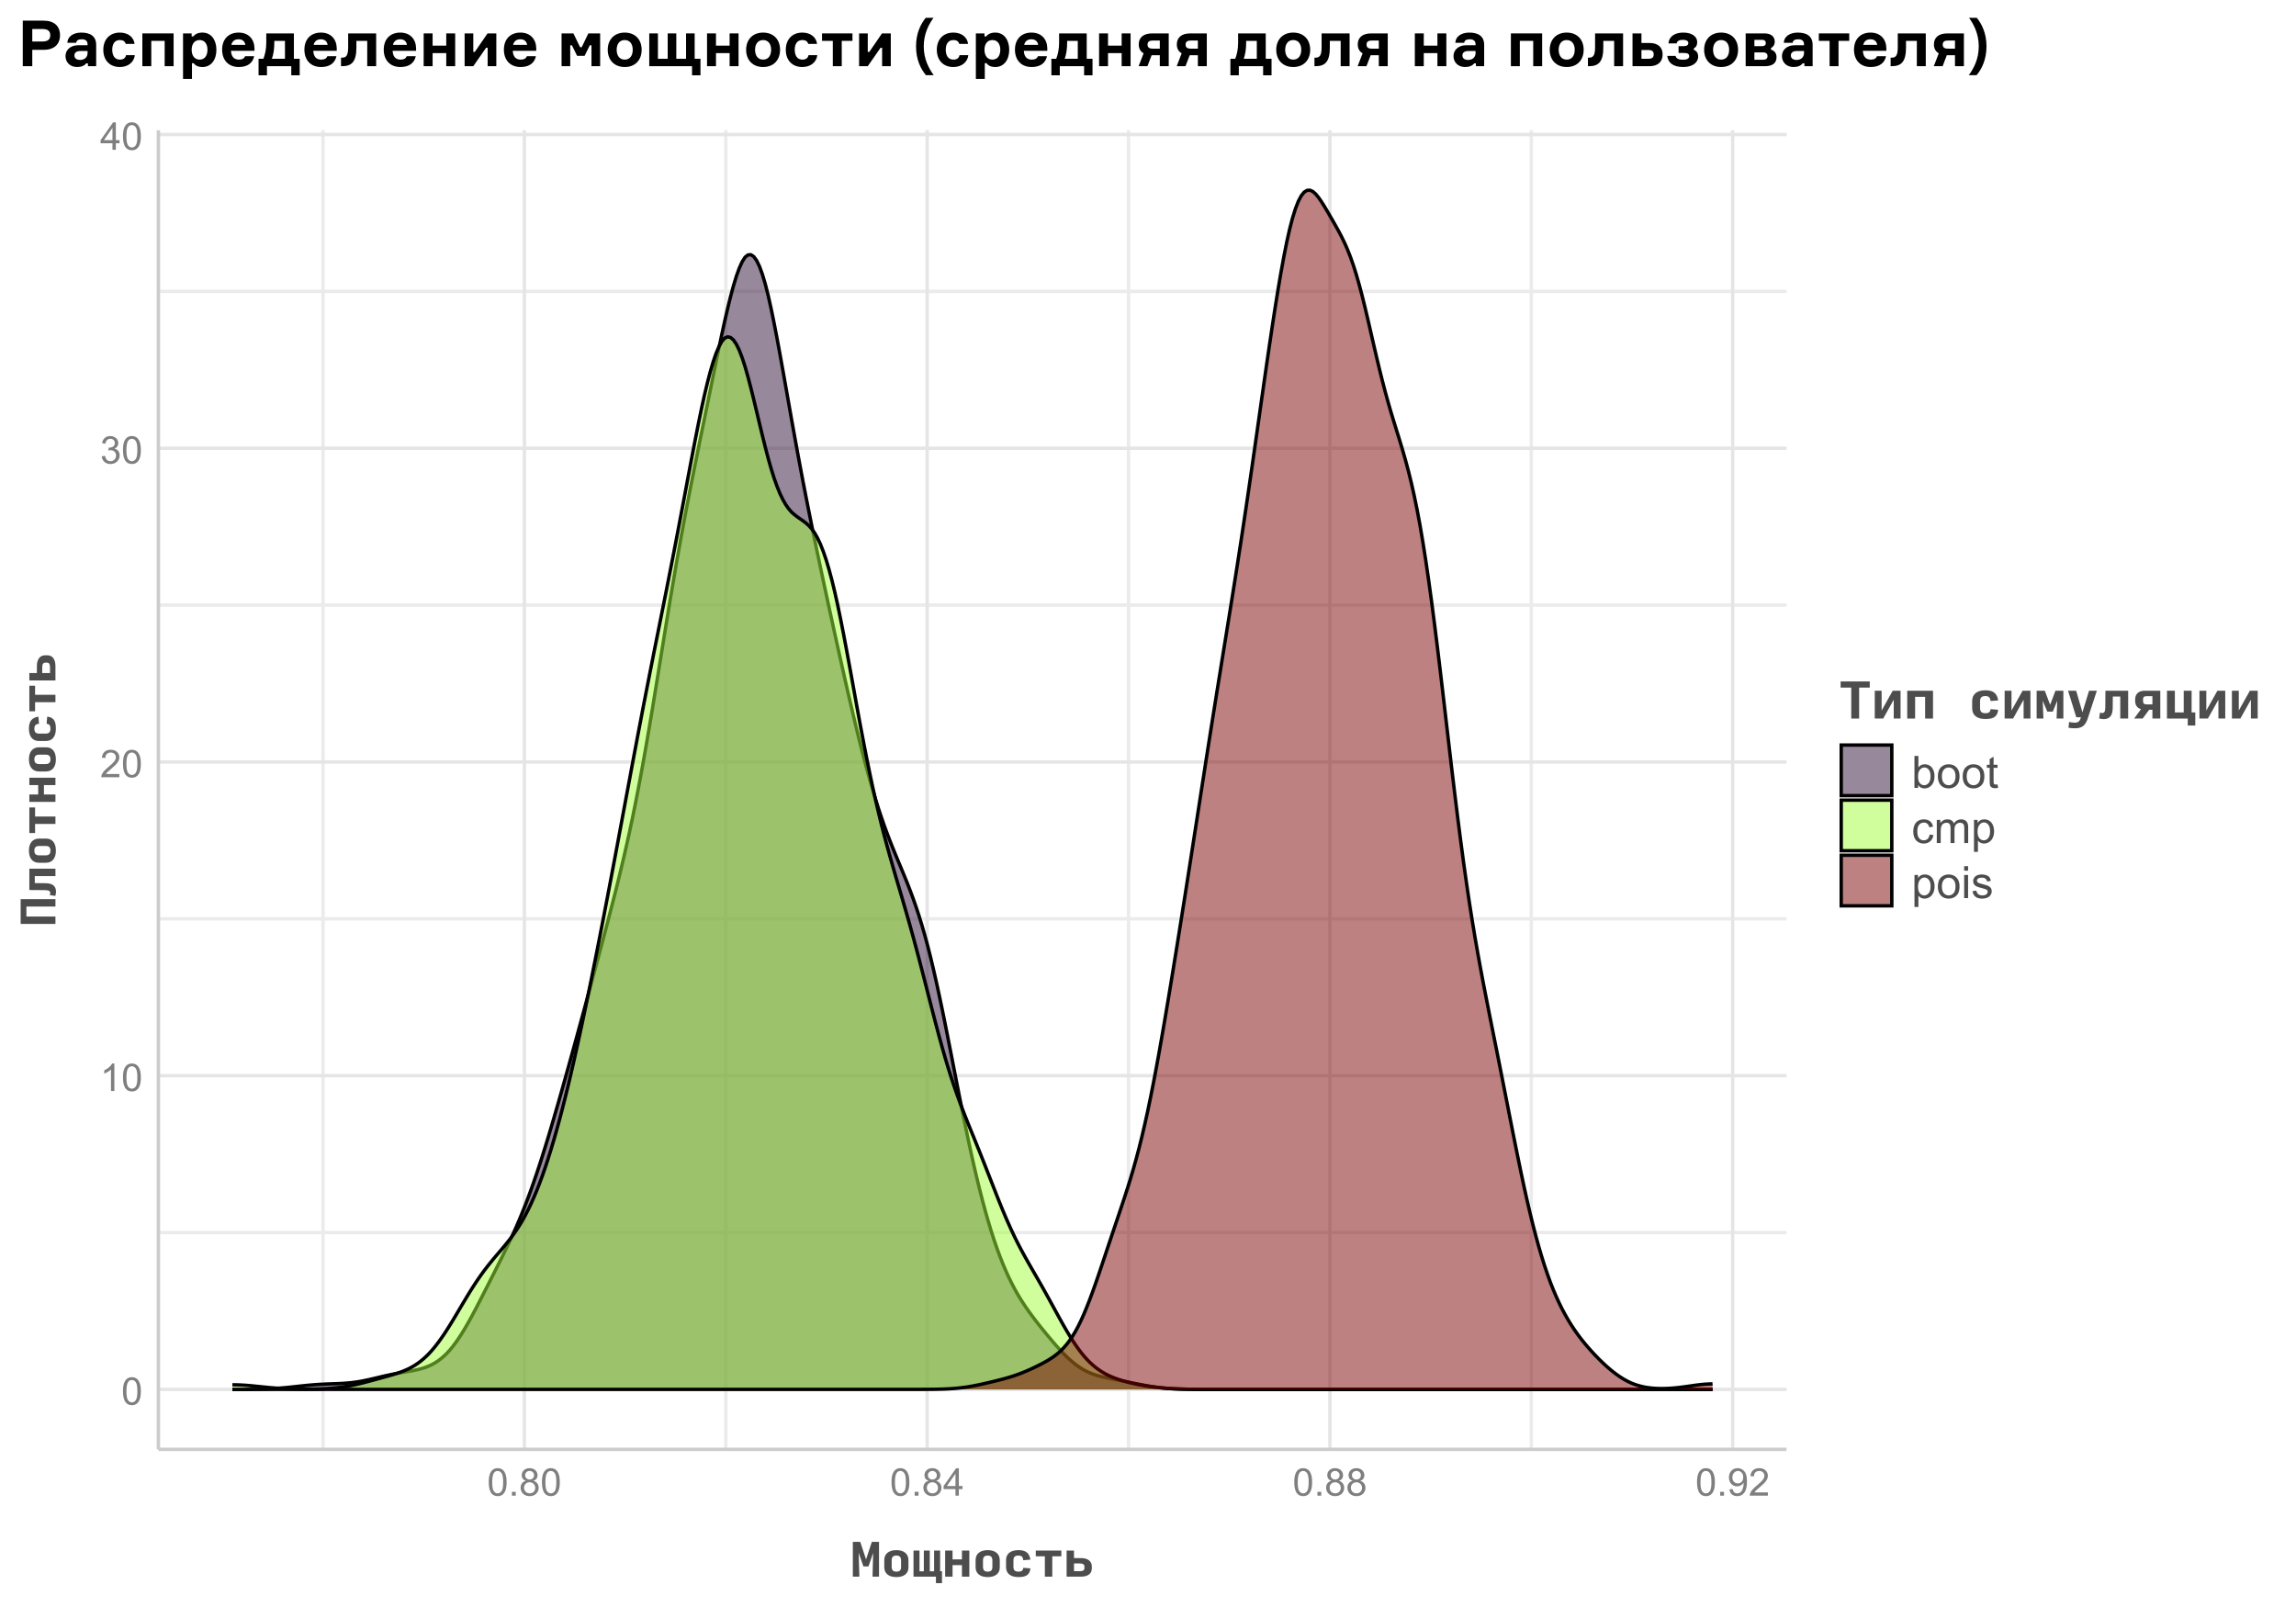 <?xml version="1.0" encoding="UTF-8"?>
<svg xmlns="http://www.w3.org/2000/svg" xmlns:xlink="http://www.w3.org/1999/xlink" width="720" height="504" viewBox="0 0 720 504">
<defs>
<g>
<g id="glyph-0-0">
<path d="M 0.5 -4.234 C 0.5 -5.25 0.602 -6.07 0.812 -6.688 C 1.02 -7.309 1.332 -7.785 1.742 -8.121 C 2.156 -8.457 2.672 -8.625 3.297 -8.625 C 3.758 -8.625 4.164 -8.531 4.512 -8.348 C 4.859 -8.16 5.145 -7.895 5.375 -7.543 C 5.598 -7.195 5.777 -6.77 5.906 -6.266 C 6.035 -5.766 6.102 -5.086 6.102 -4.234 C 6.102 -3.227 5.996 -2.414 5.789 -1.797 C 5.582 -1.176 5.273 -0.699 4.859 -0.359 C 4.449 -0.023 3.926 0.148 3.297 0.148 C 2.469 0.148 1.82 -0.152 1.348 -0.742 C 0.781 -1.461 0.5 -2.621 0.5 -4.234 M 1.582 -4.234 C 1.582 -2.824 1.746 -1.887 2.078 -1.422 C 2.406 -0.953 2.812 -0.719 3.297 -0.719 C 3.781 -0.719 4.191 -0.953 4.52 -1.422 C 4.852 -1.891 5.016 -2.828 5.016 -4.234 C 5.016 -5.648 4.852 -6.59 4.52 -7.055 C 4.191 -7.52 3.781 -7.75 3.289 -7.75 C 2.801 -7.75 2.414 -7.547 2.125 -7.137 C 1.766 -6.613 1.582 -5.645 1.582 -4.234 Z M 1.582 -4.234 "/>
</g>
<g id="glyph-0-1">
<path d="M 4.469 0 L 3.414 0 L 3.414 -6.719 C 3.16 -6.477 2.828 -6.234 2.418 -5.992 C 2.004 -5.75 1.633 -5.57 1.305 -5.449 L 1.305 -6.469 C 1.895 -6.746 2.41 -7.082 2.852 -7.477 C 3.293 -7.871 3.605 -8.254 3.789 -8.625 L 4.469 -8.625 Z M 4.469 0 "/>
</g>
<g id="glyph-0-2">
<path d="M 6.039 -1.016 L 6.039 0 L 0.363 0 C 0.355 -0.254 0.395 -0.5 0.484 -0.734 C 0.629 -1.117 0.863 -1.5 1.18 -1.875 C 1.5 -2.25 1.957 -2.684 2.562 -3.176 C 3.492 -3.941 4.125 -4.547 4.453 -4.996 C 4.781 -5.441 4.945 -5.867 4.945 -6.266 C 4.945 -6.68 4.797 -7.035 4.496 -7.32 C 4.199 -7.609 3.809 -7.75 3.328 -7.75 C 2.82 -7.75 2.414 -7.602 2.109 -7.297 C 1.805 -6.992 1.648 -6.57 1.648 -6.031 L 0.562 -6.141 C 0.637 -6.949 0.918 -7.566 1.398 -7.988 C 1.883 -8.414 2.535 -8.625 3.352 -8.625 C 4.176 -8.625 4.828 -8.398 5.309 -7.938 C 5.789 -7.484 6.031 -6.914 6.031 -6.242 C 6.031 -5.895 5.957 -5.559 5.82 -5.227 C 5.676 -4.895 5.445 -4.543 5.117 -4.18 C 4.793 -3.809 4.25 -3.305 3.492 -2.664 C 2.859 -2.133 2.453 -1.773 2.273 -1.586 C 2.094 -1.395 1.945 -1.203 1.828 -1.016 Z M 6.039 -1.016 "/>
</g>
<g id="glyph-0-3">
<path d="M 0.504 -2.266 L 1.559 -2.406 C 1.68 -1.812 1.887 -1.379 2.176 -1.117 C 2.469 -0.852 2.82 -0.719 3.242 -0.719 C 3.734 -0.719 4.156 -0.891 4.496 -1.234 C 4.84 -1.578 5.008 -2.004 5.008 -2.516 C 5.008 -2.996 4.852 -3.398 4.535 -3.711 C 4.219 -4.027 3.816 -4.184 3.328 -4.184 C 3.129 -4.184 2.879 -4.145 2.586 -4.066 L 2.703 -4.992 C 2.773 -4.984 2.828 -4.98 2.871 -4.98 C 3.32 -4.98 3.723 -5.098 4.086 -5.332 C 4.441 -5.566 4.621 -5.926 4.625 -6.414 C 4.621 -6.805 4.492 -7.121 4.23 -7.375 C 3.969 -7.629 3.629 -7.758 3.219 -7.758 C 2.805 -7.758 2.465 -7.629 2.191 -7.371 C 1.918 -7.113 1.742 -6.727 1.664 -6.211 L 0.609 -6.398 C 0.738 -7.105 1.031 -7.652 1.488 -8.043 C 1.945 -8.43 2.516 -8.625 3.195 -8.625 C 3.664 -8.625 4.094 -8.523 4.488 -8.324 C 4.883 -8.121 5.184 -7.848 5.395 -7.5 C 5.602 -7.152 5.707 -6.781 5.707 -6.391 C 5.707 -6.02 5.609 -5.684 5.406 -5.379 C 5.211 -5.074 4.914 -4.832 4.523 -4.652 C 5.031 -4.535 5.426 -4.293 5.707 -3.922 C 5.988 -3.555 6.129 -3.09 6.129 -2.539 C 6.129 -1.789 5.855 -1.152 5.309 -0.629 C 4.762 -0.109 4.07 0.152 3.234 0.152 C 2.48 0.152 1.855 -0.074 1.355 -0.523 C 0.859 -0.969 0.574 -1.555 0.504 -2.266 Z M 0.504 -2.266 "/>
</g>
<g id="glyph-0-4">
<path d="M 3.879 0 L 3.879 -2.055 L 0.152 -2.055 L 0.152 -3.023 L 4.07 -8.59 L 4.934 -8.59 L 4.934 -3.023 L 6.094 -3.023 L 6.094 -2.055 L 4.934 -2.055 L 4.934 0 L 3.879 0 M 3.879 -3.023 L 3.879 -6.898 L 1.188 -3.023 Z M 3.879 -3.023 "/>
</g>
<g id="glyph-0-5">
<path d="M 1.09 0 L 1.09 -1.203 L 2.289 -1.203 L 2.289 0 Z M 1.09 0 "/>
</g>
<g id="glyph-0-6">
<path d="M 2.121 -4.656 C 1.684 -4.816 1.359 -5.047 1.148 -5.344 C 0.938 -5.641 0.832 -5.996 0.832 -6.41 C 0.832 -7.035 1.059 -7.559 1.508 -7.984 C 1.953 -8.41 2.551 -8.625 3.297 -8.625 C 4.047 -8.625 4.652 -8.406 5.109 -7.973 C 5.566 -7.535 5.797 -7.004 5.797 -6.383 C 5.797 -5.98 5.691 -5.637 5.48 -5.34 C 5.273 -5.047 4.953 -4.816 4.531 -4.656 C 5.055 -4.484 5.457 -4.207 5.734 -3.828 C 6.008 -3.441 6.148 -2.984 6.148 -2.453 C 6.148 -1.719 5.887 -1.102 5.367 -0.602 C 4.848 -0.105 4.164 0.148 3.316 0.148 C 2.469 0.148 1.785 -0.105 1.266 -0.605 C 0.746 -1.109 0.484 -1.734 0.484 -2.484 C 0.484 -3.043 0.629 -3.512 0.91 -3.887 C 1.195 -4.266 1.598 -4.52 2.121 -4.656 M 1.91 -6.445 C 1.91 -6.039 2.039 -5.707 2.305 -5.449 C 2.562 -5.191 2.902 -5.062 3.32 -5.062 C 3.727 -5.062 4.062 -5.191 4.32 -5.445 C 4.582 -5.703 4.711 -6.016 4.711 -6.387 C 4.711 -6.773 4.578 -7.098 4.309 -7.363 C 4.043 -7.625 3.711 -7.758 3.312 -7.758 C 2.906 -7.758 2.574 -7.629 2.309 -7.371 C 2.043 -7.113 1.91 -6.805 1.91 -6.445 M 1.57 -2.477 C 1.57 -2.176 1.641 -1.887 1.785 -1.605 C 1.926 -1.324 2.141 -1.105 2.422 -0.953 C 2.703 -0.797 3.004 -0.719 3.328 -0.719 C 3.832 -0.719 4.25 -0.883 4.578 -1.207 C 4.906 -1.531 5.07 -1.941 5.07 -2.445 C 5.07 -2.949 4.898 -3.371 4.562 -3.703 C 4.223 -4.035 3.801 -4.203 3.293 -4.203 C 2.797 -4.203 2.387 -4.039 2.059 -3.711 C 1.734 -3.383 1.57 -2.969 1.57 -2.477 Z M 1.57 -2.477 "/>
</g>
<g id="glyph-0-7">
<path d="M 0.656 -1.984 L 1.672 -2.078 C 1.754 -1.602 1.918 -1.258 2.164 -1.043 C 2.402 -0.828 2.715 -0.719 3.094 -0.719 C 3.418 -0.719 3.703 -0.793 3.945 -0.945 C 4.191 -1.09 4.391 -1.289 4.547 -1.539 C 4.703 -1.785 4.832 -2.121 4.938 -2.543 C 5.043 -2.965 5.098 -3.395 5.098 -3.832 C 5.098 -3.879 5.094 -3.949 5.094 -4.043 C 4.883 -3.707 4.594 -3.434 4.227 -3.227 C 3.863 -3.016 3.465 -2.914 3.039 -2.914 C 2.328 -2.914 1.727 -3.172 1.234 -3.688 C 0.742 -4.203 0.5 -4.883 0.5 -5.727 C 0.5 -6.594 0.754 -7.297 1.27 -7.828 C 1.781 -8.359 2.426 -8.625 3.199 -8.625 C 3.758 -8.625 4.27 -8.473 4.73 -8.172 C 5.195 -7.871 5.547 -7.445 5.785 -6.887 C 6.027 -6.332 6.148 -5.523 6.148 -4.469 C 6.148 -3.371 6.027 -2.5 5.789 -1.848 C 5.551 -1.199 5.195 -0.703 4.727 -0.363 C 4.254 -0.023 3.703 0.148 3.07 0.148 C 2.398 0.148 1.848 -0.039 1.422 -0.414 C 0.996 -0.785 0.742 -1.309 0.656 -1.984 M 4.977 -5.777 C 4.973 -6.383 4.812 -6.863 4.492 -7.219 C 4.168 -7.574 3.781 -7.75 3.328 -7.75 C 2.859 -7.75 2.449 -7.559 2.102 -7.18 C 1.754 -6.793 1.582 -6.297 1.582 -5.688 C 1.582 -5.141 1.746 -4.699 2.078 -4.355 C 2.406 -4.016 2.812 -3.844 3.297 -3.844 C 3.785 -3.844 4.188 -4.016 4.504 -4.355 C 4.816 -4.699 4.973 -5.172 4.977 -5.777 Z M 4.977 -5.777 "/>
</g>
<g id="glyph-1-0">
<path d="M 3.98 -3.203 L 2.496 -7.488 L 2.715 0 L 0.668 0 L 0.668 -10.91 L 2.988 -10.91 L 4.812 -5.414 L 6.629 -10.91 L 8.879 -10.91 L 8.879 0 L 6.844 0 L 7.035 -7.434 L 5.578 -3.203 Z M 3.98 -3.203 "/>
</g>
<g id="glyph-1-1">
<path d="M 4.773 0.137 C 3.582 0.137 2.652 -0.137 1.984 -0.684 C 1.316 -1.227 0.98 -1.988 0.98 -2.961 L 0.98 -5.168 C 0.98 -6.16 1.316 -6.934 1.984 -7.488 C 2.652 -8.039 3.586 -8.316 4.785 -8.316 C 5.977 -8.316 6.906 -8.035 7.566 -7.473 C 8.23 -6.91 8.562 -6.129 8.562 -5.129 L 8.562 -2.918 C 8.562 -1.953 8.23 -1.203 7.562 -0.668 C 6.895 -0.133 5.965 0.137 4.773 0.137 M 4.773 -1.566 C 5.281 -1.566 5.656 -1.688 5.891 -1.922 C 6.129 -2.16 6.246 -2.535 6.246 -3.055 L 6.246 -5.086 C 6.246 -5.613 6.129 -6 5.891 -6.246 C 5.656 -6.492 5.281 -6.613 4.773 -6.613 C 4.262 -6.613 3.891 -6.492 3.656 -6.246 C 3.418 -6 3.301 -5.617 3.301 -5.102 L 3.301 -3.109 C 3.301 -2.574 3.418 -2.184 3.656 -1.938 C 3.891 -1.691 4.262 -1.566 4.773 -1.566 Z M 4.773 -1.566 "/>
</g>
<g id="glyph-1-2">
<path d="M 9.531 2.047 L 7.637 2.047 L 7.637 0 L 0.602 0 L 0.602 -8.184 L 2.48 -8.184 L 2.48 -1.676 L 3.844 -1.676 L 3.844 -8.184 L 5.699 -8.184 L 5.699 -1.676 L 7.062 -1.676 L 7.062 -8.184 L 8.945 -8.184 L 8.945 -1.703 L 9.531 -1.703 Z M 9.531 2.047 "/>
</g>
<g id="glyph-1-3">
<path d="M 0.98 0 L 0.98 -8.184 L 3.301 -8.184 L 3.301 -5.414 L 6.246 -5.414 L 6.246 -8.184 L 8.562 -8.184 L 8.562 0 L 6.246 0 L 6.246 -3.613 L 3.301 -3.613 L 3.301 0 Z M 0.98 0 "/>
</g>
<g id="glyph-1-4">
<path d="M 4.922 0.137 C 3.641 0.137 2.664 -0.137 1.992 -0.684 C 1.316 -1.227 0.98 -2.02 0.98 -3.055 L 0.98 -5.156 C 0.98 -6.172 1.32 -6.953 1.996 -7.5 C 2.676 -8.047 3.645 -8.316 4.91 -8.316 C 6.102 -8.316 6.988 -8.059 7.566 -7.539 C 8.148 -7.016 8.5 -6.281 8.617 -5.332 L 6.383 -5.156 C 6.336 -5.684 6.195 -6.059 5.961 -6.281 C 5.723 -6.504 5.352 -6.613 4.84 -6.613 C 4.297 -6.613 3.902 -6.492 3.66 -6.25 C 3.422 -6.008 3.301 -5.602 3.301 -5.027 L 3.301 -3.152 C 3.301 -2.578 3.422 -2.172 3.668 -1.93 C 3.914 -1.688 4.312 -1.566 4.867 -1.566 C 5.379 -1.566 5.746 -1.66 5.98 -1.848 C 6.211 -2.035 6.344 -2.34 6.383 -2.77 L 8.617 -2.59 C 8.555 -1.719 8.25 -1.047 7.703 -0.574 C 7.16 -0.102 6.23 0.137 4.922 0.137 Z M 4.922 0.137 "/>
</g>
<g id="glyph-1-5">
<path d="M 3.613 0 L 3.613 -6.383 L 0.762 -6.383 L 0.762 -8.184 L 8.781 -8.184 L 8.781 -6.383 L 5.934 -6.383 L 5.934 0 Z M 3.613 0 "/>
</g>
<g id="glyph-1-6">
<path d="M 0.887 0 L 0.887 -8.184 L 3.203 -8.184 L 3.203 -5.824 L 5.371 -5.824 C 6.453 -5.824 7.293 -5.594 7.887 -5.133 C 8.484 -4.676 8.781 -4.035 8.781 -3.219 L 8.781 -2.562 C 8.781 -1.746 8.484 -1.113 7.887 -0.668 C 7.293 -0.223 6.453 0 5.371 0 L 0.887 0 M 3.203 -1.703 L 4.977 -1.703 C 5.477 -1.703 5.852 -1.773 6.094 -1.914 C 6.34 -2.059 6.465 -2.305 6.465 -2.66 L 6.465 -3.148 C 6.465 -3.504 6.34 -3.758 6.094 -3.914 C 5.852 -4.066 5.477 -4.145 4.977 -4.145 L 3.203 -4.145 Z M 3.203 -1.703 "/>
</g>
<g id="glyph-2-0">
<path d="M 0 -0.887 L -10.91 -0.887 L -10.91 -8.66 L 0 -8.66 L 0 -6.34 L -9.109 -6.34 L -9.109 -3.203 L 0 -3.203 Z M 0 -0.887 "/>
</g>
<g id="glyph-2-1">
<path d="M 0 -6.34 L -6.477 -6.34 L -6.477 -4.145 L -3.121 -4.117 C -1.996 -4.109 -1.164 -3.879 -0.629 -3.43 C -0.09 -2.98 0.176 -2.312 0.176 -1.434 C 0.176 -1.223 0.156 -1.008 0.109 -0.785 C 0.062 -0.562 0.012 -0.34 -0.039 -0.121 L -1.758 -0.383 C -1.723 -0.508 -1.691 -0.629 -1.664 -0.738 C -1.637 -0.844 -1.621 -0.945 -1.621 -1.035 C -1.621 -1.328 -1.738 -1.547 -1.969 -1.699 C -2.203 -1.848 -2.645 -1.926 -3.301 -1.938 L -8.184 -1.977 L -8.184 -8.66 L 0 -8.66 Z M 0 -6.34 "/>
</g>
<g id="glyph-2-2">
<path d="M 0.137 -4.773 C 0.137 -3.582 -0.137 -2.652 -0.684 -1.984 C -1.227 -1.316 -1.988 -0.98 -2.961 -0.98 L -5.168 -0.98 C -6.16 -0.98 -6.934 -1.316 -7.488 -1.984 C -8.039 -2.652 -8.316 -3.586 -8.316 -4.785 C -8.316 -5.977 -8.035 -6.906 -7.473 -7.566 C -6.91 -8.23 -6.129 -8.562 -5.129 -8.562 L -2.918 -8.562 C -1.953 -8.562 -1.203 -8.23 -0.668 -7.562 C -0.133 -6.895 0.137 -5.965 0.137 -4.773 M -1.566 -4.773 C -1.566 -5.281 -1.688 -5.656 -1.922 -5.891 C -2.16 -6.129 -2.535 -6.246 -3.055 -6.246 L -5.086 -6.246 C -5.613 -6.246 -6 -6.129 -6.246 -5.891 C -6.492 -5.656 -6.613 -5.281 -6.613 -4.773 C -6.613 -4.262 -6.492 -3.891 -6.246 -3.656 C -6 -3.418 -5.617 -3.301 -5.102 -3.301 L -3.109 -3.301 C -2.574 -3.301 -2.184 -3.418 -1.938 -3.656 C -1.691 -3.891 -1.566 -4.262 -1.566 -4.773 Z M -1.566 -4.773 "/>
</g>
<g id="glyph-2-3">
<path d="M 0 -3.613 L -6.383 -3.613 L -6.383 -0.762 L -8.184 -0.762 L -8.184 -8.781 L -6.383 -8.781 L -6.383 -5.934 L 0 -5.934 Z M 0 -3.613 "/>
</g>
<g id="glyph-2-4">
<path d="M 0 -0.98 L -8.184 -0.98 L -8.184 -3.301 L -5.414 -3.301 L -5.414 -6.246 L -8.184 -6.246 L -8.184 -8.562 L 0 -8.562 L 0 -6.246 L -3.613 -6.246 L -3.613 -3.301 L 0 -3.301 Z M 0 -0.98 "/>
</g>
<g id="glyph-2-5">
<path d="M 0.137 -4.922 C 0.137 -3.641 -0.137 -2.664 -0.684 -1.992 C -1.227 -1.316 -2.02 -0.98 -3.055 -0.98 L -5.156 -0.98 C -6.172 -0.98 -6.953 -1.32 -7.5 -1.996 C -8.047 -2.676 -8.316 -3.645 -8.316 -4.91 C -8.316 -6.102 -8.059 -6.988 -7.539 -7.566 C -7.016 -8.148 -6.281 -8.5 -5.332 -8.617 L -5.156 -6.383 C -5.684 -6.336 -6.059 -6.195 -6.281 -5.961 C -6.504 -5.723 -6.613 -5.352 -6.613 -4.84 C -6.613 -4.297 -6.492 -3.902 -6.25 -3.66 C -6.008 -3.422 -5.602 -3.301 -5.027 -3.301 L -3.152 -3.301 C -2.578 -3.301 -2.172 -3.422 -1.93 -3.668 C -1.688 -3.914 -1.566 -4.312 -1.566 -4.867 C -1.566 -5.379 -1.66 -5.746 -1.848 -5.98 C -2.035 -6.211 -2.34 -6.344 -2.77 -6.383 L -2.59 -8.617 C -1.719 -8.555 -1.047 -8.25 -0.574 -7.703 C -0.102 -7.16 0.137 -6.23 0.137 -4.922 Z M 0.137 -4.922 "/>
</g>
<g id="glyph-2-6">
<path d="M 0 -0.887 L -8.184 -0.887 L -8.184 -3.203 L -5.824 -3.203 L -5.824 -5.371 C -5.824 -6.453 -5.594 -7.293 -5.133 -7.887 C -4.676 -8.484 -4.035 -8.781 -3.219 -8.781 L -2.562 -8.781 C -1.746 -8.781 -1.113 -8.484 -0.668 -7.887 C -0.223 -7.293 0 -6.453 0 -5.371 L 0 -0.887 M -1.703 -3.203 L -1.703 -4.977 C -1.703 -5.477 -1.773 -5.852 -1.914 -6.094 C -2.059 -6.34 -2.305 -6.465 -2.66 -6.465 L -3.148 -6.465 C -3.504 -6.465 -3.758 -6.34 -3.914 -6.094 C -4.066 -5.852 -4.145 -5.477 -4.145 -4.977 L -4.145 -3.203 Z M -1.703 -3.203 "/>
</g>
<g id="glyph-3-0">
<path d="M 3.855 0 L 3.855 -9.715 L 0.523 -9.715 L 0.523 -11.637 L 9.656 -11.637 L 9.656 -9.715 L 6.328 -9.715 L 6.328 0 Z M 3.855 0 "/>
</g>
<g id="glyph-3-1">
<path d="M 6.996 0 L 6.996 -5.906 L 3.695 0 L 1.047 0 L 1.047 -8.727 L 3.199 -8.727 L 3.199 -2.516 L 6.676 -8.727 L 9.133 -8.727 L 9.133 0 Z M 6.996 0 "/>
</g>
<g id="glyph-3-2">
<path d="M 1.047 0 L 1.047 -8.727 L 9.133 -8.727 L 9.133 0 L 6.66 0 L 6.66 -6.809 L 3.52 -6.809 L 3.52 0 Z M 1.047 0 "/>
</g>
<g id="glyph-3-3">
</g>
<g id="glyph-3-4">
<path d="M 5.25 0.145 C 3.883 0.145 2.84 -0.145 2.125 -0.727 C 1.406 -1.309 1.047 -2.152 1.047 -3.258 L 1.047 -5.5 C 1.047 -6.586 1.41 -7.418 2.133 -8 C 2.852 -8.582 3.887 -8.871 5.238 -8.871 C 6.508 -8.871 7.453 -8.594 8.074 -8.039 C 8.691 -7.484 9.066 -6.699 9.191 -5.688 L 6.809 -5.5 C 6.758 -6.062 6.609 -6.461 6.355 -6.699 C 6.105 -6.938 5.707 -7.055 5.164 -7.055 C 4.582 -7.055 4.164 -6.926 3.906 -6.668 C 3.648 -6.41 3.52 -5.977 3.52 -5.363 L 3.52 -3.363 C 3.52 -2.754 3.652 -2.316 3.914 -2.059 C 4.176 -1.801 4.602 -1.672 5.191 -1.672 C 5.734 -1.672 6.133 -1.773 6.379 -1.973 C 6.625 -2.168 6.77 -2.496 6.809 -2.953 L 9.191 -2.762 C 9.125 -1.832 8.801 -1.113 8.219 -0.609 C 7.637 -0.105 6.648 0.145 5.25 0.145 Z M 5.25 0.145 "/>
</g>
<g id="glyph-3-5">
<path d="M 4.234 -2.184 L 2.809 -5.586 L 3.027 0 L 0.902 0 L 0.902 -8.727 L 3.461 -8.727 L 5.133 -4.305 L 6.793 -8.727 L 9.281 -8.727 L 9.281 0 L 7.156 0 L 7.359 -5.586 L 5.977 -2.184 Z M 4.234 -2.184 "/>
</g>
<g id="glyph-3-6">
<path d="M 2.734 3.055 C 2.434 3.055 2.117 3.039 1.789 3.012 C 1.461 2.98 1.102 2.941 0.711 2.895 L 0.887 1.078 C 1.266 1.145 1.602 1.199 1.891 1.238 C 2.184 1.273 2.438 1.293 2.66 1.293 C 3.184 1.293 3.59 1.18 3.875 0.953 C 4.164 0.727 4.398 0.305 4.582 -0.305 L 4.609 -0.406 L 3.156 -0.406 L 0.566 -8.727 L 3.113 -8.727 L 5.078 -1.949 L 7.156 -8.727 L 9.602 -8.727 L 6.762 -0.074 C 6.387 1.082 5.891 1.891 5.281 2.355 C 4.668 2.82 3.82 3.055 2.734 3.055 Z M 2.734 3.055 "/>
</g>
<g id="glyph-3-7">
<path d="M 6.762 0 L 6.762 -6.91 L 4.422 -6.91 L 4.395 -3.332 C 4.383 -2.129 4.137 -1.242 3.656 -0.668 C 3.18 -0.098 2.469 0.188 1.527 0.188 C 1.305 0.188 1.074 0.164 0.836 0.117 C 0.598 0.066 0.363 0.016 0.133 -0.043 L 0.406 -1.875 C 0.543 -1.836 0.668 -1.805 0.785 -1.773 C 0.902 -1.746 1.008 -1.73 1.105 -1.73 C 1.414 -1.73 1.652 -1.855 1.812 -2.102 C 1.973 -2.348 2.055 -2.82 2.066 -3.52 L 2.109 -8.727 L 9.238 -8.727 L 9.238 0 Z M 6.762 0 "/>
</g>
<g id="glyph-3-8">
<path d="M 4.77 -4.449 L 6.66 -4.449 L 6.66 -7.012 L 4.77 -7.012 C 4.422 -7.012 4.16 -6.938 3.984 -6.793 C 3.812 -6.648 3.723 -6.352 3.723 -5.906 L 3.723 -5.586 C 3.723 -5.129 3.812 -4.828 3.984 -4.676 C 4.16 -4.527 4.422 -4.449 4.77 -4.449 M 6.66 -2.75 L 5.629 -2.75 L 3.605 0 L 0.918 0 L 3.082 -2.953 C 2.492 -3.109 2.039 -3.41 1.723 -3.855 C 1.41 -4.301 1.25 -4.867 1.25 -5.555 L 1.25 -5.977 C 1.25 -6.852 1.512 -7.527 2.035 -8.008 C 2.559 -8.488 3.297 -8.727 4.246 -8.727 L 9.133 -8.727 L 9.133 0 L 6.66 0 Z M 6.66 -2.75 "/>
</g>
<g id="glyph-3-9">
<path d="M 7.562 2.184 L 7.562 0 L 1.047 0 L 1.047 -8.727 L 3.52 -8.727 L 3.52 -1.922 L 6.297 -1.922 L 6.297 -8.727 L 8.77 -8.727 L 8.77 -1.922 L 9.922 -1.922 L 9.922 2.184 Z M 7.562 2.184 "/>
</g>
<g id="glyph-4-0">
<path d="M 2.059 0 L 0.914 0 L 0.914 -10.023 L 2.148 -10.023 L 2.148 -6.445 C 2.664 -7.098 3.328 -7.422 4.137 -7.422 C 4.582 -7.422 5.004 -7.332 5.402 -7.152 C 5.801 -6.973 6.129 -6.723 6.387 -6.395 C 6.645 -6.07 6.848 -5.676 6.992 -5.215 C 7.141 -4.754 7.211 -4.262 7.211 -3.738 C 7.211 -2.496 6.906 -1.535 6.289 -0.855 C 5.672 -0.176 4.938 0.164 4.074 0.164 C 3.219 0.164 2.547 -0.195 2.059 -0.91 L 2.059 0 M 2.043 -3.684 C 2.043 -2.812 2.164 -2.184 2.398 -1.797 C 2.785 -1.164 3.312 -0.848 3.973 -0.848 C 4.508 -0.848 4.973 -1.082 5.367 -1.547 C 5.758 -2.016 5.953 -2.711 5.953 -3.637 C 5.953 -4.586 5.766 -5.285 5.391 -5.734 C 5.016 -6.188 4.559 -6.414 4.027 -6.414 C 3.488 -6.414 3.023 -6.18 2.633 -5.711 C 2.238 -5.246 2.043 -4.57 2.043 -3.684 Z M 2.043 -3.684 "/>
</g>
<g id="glyph-4-1">
<path d="M 0.465 -3.629 C 0.465 -4.973 0.84 -5.969 1.586 -6.617 C 2.211 -7.156 2.973 -7.422 3.867 -7.422 C 4.867 -7.422 5.684 -7.098 6.316 -6.441 C 6.949 -5.789 7.266 -4.887 7.266 -3.734 C 7.266 -2.797 7.125 -2.062 6.848 -1.527 C 6.566 -0.992 6.156 -0.578 5.621 -0.281 C 5.086 0.016 4.504 0.164 3.867 0.164 C 2.852 0.164 2.031 -0.16 1.406 -0.812 C 0.777 -1.465 0.465 -2.402 0.465 -3.629 M 1.73 -3.629 C 1.73 -2.699 1.934 -2.004 2.336 -1.543 C 2.742 -1.078 3.254 -0.848 3.867 -0.848 C 4.48 -0.848 4.988 -1.078 5.395 -1.547 C 5.801 -2.008 6 -2.719 6 -3.672 C 6 -4.57 5.797 -5.25 5.391 -5.711 C 4.98 -6.176 4.477 -6.406 3.867 -6.406 C 3.254 -6.406 2.742 -6.176 2.336 -5.715 C 1.934 -5.254 1.73 -4.559 1.73 -3.629 Z M 1.73 -3.629 "/>
</g>
<g id="glyph-4-2">
<path d="M 3.609 -1.102 L 3.789 -0.016 C 3.441 0.059 3.133 0.094 2.859 0.094 C 2.41 0.094 2.062 0.023 1.82 -0.117 C 1.57 -0.258 1.398 -0.441 1.297 -0.672 C 1.199 -0.902 1.148 -1.387 1.148 -2.125 L 1.148 -6.305 L 0.246 -6.305 L 0.246 -7.258 L 1.148 -7.258 L 1.148 -9.059 L 2.371 -9.797 L 2.371 -7.258 L 3.609 -7.258 L 3.609 -6.305 L 2.371 -6.305 L 2.371 -2.059 C 2.371 -1.707 2.395 -1.48 2.438 -1.383 C 2.48 -1.281 2.551 -1.199 2.648 -1.141 C 2.746 -1.082 2.887 -1.055 3.07 -1.055 C 3.207 -1.055 3.387 -1.07 3.609 -1.102 Z M 3.609 -1.102 "/>
</g>
<g id="glyph-4-3">
<path d="M 5.66 -2.66 L 6.871 -2.5 C 6.738 -1.668 6.398 -1.016 5.855 -0.543 C 5.309 -0.07 4.641 0.164 3.848 0.164 C 2.855 0.164 2.055 -0.16 1.453 -0.809 C 0.848 -1.461 0.547 -2.391 0.547 -3.602 C 0.547 -4.387 0.676 -5.07 0.938 -5.66 C 1.195 -6.246 1.59 -6.688 2.121 -6.984 C 2.652 -7.277 3.23 -7.422 3.855 -7.422 C 4.645 -7.422 5.289 -7.223 5.789 -6.824 C 6.293 -6.426 6.613 -5.859 6.754 -5.125 L 5.559 -4.941 C 5.445 -5.43 5.242 -5.797 4.953 -6.043 C 4.664 -6.289 4.312 -6.414 3.902 -6.414 C 3.285 -6.414 2.781 -6.191 2.391 -5.746 C 2.004 -5.301 1.812 -4.598 1.812 -3.637 C 1.812 -2.66 2 -1.953 2.371 -1.512 C 2.746 -1.07 3.234 -0.848 3.836 -0.848 C 4.316 -0.848 4.723 -0.996 5.047 -1.293 C 5.367 -1.59 5.574 -2.043 5.66 -2.66 Z M 5.66 -2.66 "/>
</g>
<g id="glyph-4-4">
<path d="M 0.922 0 L 0.922 -7.258 L 2.023 -7.258 L 2.023 -6.242 C 2.25 -6.598 2.555 -6.883 2.934 -7.098 C 3.312 -7.316 3.742 -7.422 4.227 -7.422 C 4.762 -7.422 5.203 -7.312 5.547 -7.09 C 5.891 -6.867 6.133 -6.555 6.273 -6.152 C 6.848 -7 7.598 -7.422 8.516 -7.422 C 9.238 -7.422 9.793 -7.223 10.18 -6.824 C 10.566 -6.426 10.758 -5.812 10.758 -4.984 L 10.758 0 L 9.535 0 L 9.535 -4.574 C 9.535 -5.066 9.496 -5.418 9.418 -5.637 C 9.336 -5.852 9.191 -6.027 8.984 -6.16 C 8.773 -6.293 8.527 -6.355 8.242 -6.359 C 7.734 -6.355 7.309 -6.188 6.973 -5.848 C 6.637 -5.508 6.469 -4.965 6.469 -4.219 L 6.469 0 L 5.234 0 L 5.234 -4.719 C 5.234 -5.262 5.137 -5.672 4.938 -5.945 C 4.734 -6.219 4.406 -6.355 3.953 -6.359 C 3.605 -6.355 3.285 -6.266 2.992 -6.086 C 2.695 -5.902 2.484 -5.637 2.352 -5.285 C 2.219 -4.934 2.152 -4.426 2.152 -3.766 L 2.152 0 Z M 0.922 0 "/>
</g>
<g id="glyph-4-5">
<path d="M 0.922 2.781 L 0.922 -7.258 L 2.043 -7.258 L 2.043 -6.316 C 2.309 -6.684 2.605 -6.961 2.938 -7.148 C 3.273 -7.332 3.676 -7.422 4.148 -7.422 C 4.77 -7.422 5.316 -7.266 5.789 -6.945 C 6.266 -6.625 6.621 -6.176 6.863 -5.594 C 7.105 -5.016 7.227 -4.379 7.227 -3.684 C 7.227 -2.941 7.094 -2.273 6.824 -1.68 C 6.559 -1.082 6.172 -0.629 5.664 -0.312 C 5.156 0.004 4.621 0.164 4.062 0.164 C 3.648 0.164 3.281 0.078 2.957 -0.094 C 2.629 -0.27 2.363 -0.488 2.152 -0.75 L 2.152 2.781 L 0.922 2.781 M 2.039 -3.59 C 2.039 -2.656 2.227 -1.965 2.605 -1.516 C 2.984 -1.07 3.441 -0.848 3.977 -0.848 C 4.523 -0.848 4.992 -1.078 5.383 -1.543 C 5.773 -2.004 5.969 -2.719 5.969 -3.691 C 5.969 -4.617 5.777 -5.309 5.398 -5.77 C 5.016 -6.23 4.562 -6.461 4.031 -6.461 C 3.508 -6.461 3.047 -6.215 2.641 -5.727 C 2.238 -5.234 2.039 -4.523 2.039 -3.59 Z M 2.039 -3.59 "/>
</g>
<g id="glyph-4-6">
<path d="M 0.93 -8.605 L 0.93 -10.023 L 2.16 -10.023 L 2.16 -8.605 L 0.93 -8.605 M 0.93 0 L 0.93 -7.258 L 2.16 -7.258 L 2.16 0 Z M 0.93 0 "/>
</g>
<g id="glyph-4-7">
<path d="M 0.43 -2.168 L 1.648 -2.359 C 1.715 -1.871 1.906 -1.496 2.219 -1.238 C 2.531 -0.977 2.965 -0.848 3.527 -0.848 C 4.094 -0.848 4.512 -0.961 4.785 -1.191 C 5.059 -1.422 5.195 -1.691 5.195 -2.004 C 5.195 -2.281 5.074 -2.5 4.832 -2.66 C 4.664 -2.77 4.246 -2.906 3.574 -3.078 C 2.672 -3.305 2.047 -3.5 1.699 -3.668 C 1.352 -3.832 1.086 -4.062 0.906 -4.359 C 0.727 -4.652 0.637 -4.977 0.637 -5.332 C 0.637 -5.656 0.711 -5.957 0.859 -6.23 C 1.008 -6.508 1.207 -6.734 1.461 -6.918 C 1.656 -7.059 1.914 -7.18 2.246 -7.277 C 2.574 -7.375 2.93 -7.422 3.309 -7.422 C 3.879 -7.422 4.379 -7.344 4.809 -7.18 C 5.238 -7.016 5.559 -6.793 5.762 -6.512 C 5.969 -6.23 6.109 -5.855 6.188 -5.387 L 4.984 -5.223 C 4.93 -5.598 4.77 -5.887 4.508 -6.098 C 4.246 -6.309 3.875 -6.414 3.398 -6.414 C 2.832 -6.414 2.43 -6.32 2.188 -6.133 C 1.945 -5.945 1.824 -5.727 1.824 -5.477 C 1.824 -5.316 1.875 -5.172 1.977 -5.047 C 2.074 -4.914 2.234 -4.805 2.445 -4.719 C 2.57 -4.672 2.934 -4.566 3.535 -4.402 C 4.406 -4.172 5.012 -3.98 5.355 -3.832 C 5.699 -3.684 5.969 -3.469 6.164 -3.188 C 6.363 -2.902 6.461 -2.551 6.461 -2.133 C 6.461 -1.723 6.34 -1.336 6.102 -0.973 C 5.863 -0.613 5.516 -0.332 5.066 -0.133 C 4.613 0.066 4.105 0.164 3.535 0.164 C 2.59 0.164 1.871 -0.031 1.379 -0.422 C 0.883 -0.816 0.566 -1.398 0.43 -2.168 Z M 0.43 -2.168 "/>
</g>
<g id="glyph-5-0">
<path d="M 1.66 -14.281 L 1.66 0 L 4.641 0 L 4.641 -5.121 L 8.18 -5.121 C 11.461 -5.121 13.34 -6.84 13.34 -9.738 C 13.34 -12.602 11.461 -14.281 8.18 -14.281 L 1.66 -14.281 M 4.641 -7.738 L 4.641 -11.66 L 7.762 -11.66 C 9.602 -11.66 10.281 -10.98 10.281 -9.699 C 10.281 -8.441 9.602 -7.738 7.762 -7.738 Z M 4.641 -7.738 "/>
</g>
<g id="glyph-5-1">
<path d="M 7.801 0 L 10.379 0 L 10.379 -6.68 C 10.379 -9.441 8.5 -10.539 5.719 -10.539 C 3.238 -10.539 1.398 -9.32 1.34 -7.34 L 4.121 -7.34 C 4.199 -8.039 4.738 -8.441 5.859 -8.441 C 7.078 -8.441 7.68 -7.898 7.68 -6.84 L 7.68 -6.578 L 4.941 -6.578 C 1.898 -6.578 0.762 -4.762 0.762 -3.16 C 0.762 -1.34 2.078 0.262 4.398 0.262 C 5.762 0.262 6.66 -0.16 7.281 -0.879 L 7.801 -0.879 L 7.801 0 M 5.379 -1.961 C 4.238 -1.961 3.559 -2.441 3.559 -3.379 C 3.559 -4.32 4.281 -4.762 5.48 -4.762 L 7.68 -4.762 L 7.68 -4.121 C 7.68 -2.84 6.738 -1.961 5.379 -1.961 Z M 5.379 -1.961 "/>
</g>
<g id="glyph-5-2">
<path d="M 8.02 -3.461 C 7.859 -2.578 7.219 -2.059 6.102 -2.059 C 4.379 -2.059 3.699 -3.48 3.699 -5.16 C 3.699 -6.82 4.359 -8.199 6.102 -8.199 C 7.121 -8.199 7.699 -7.781 7.922 -7 L 10.699 -7 C 10.441 -9.102 8.66 -10.539 6.078 -10.539 C 2.898 -10.539 0.898 -8.379 0.898 -5.141 C 0.898 -1.879 2.898 0.262 6.078 0.262 C 8.66 0.262 10.52 -1.238 10.781 -3.461 Z M 8.02 -3.461 "/>
</g>
<g id="glyph-5-3">
<path d="M 11.281 0 L 11.281 -10.281 L 1.48 -10.281 L 1.48 0 L 4.281 0 L 4.281 -7.941 L 8.48 -7.941 L 8.48 0 Z M 11.281 0 "/>
</g>
<g id="glyph-5-4">
<path d="M 6.68 -8.199 C 8.359 -8.199 9.141 -6.84 9.141 -5.141 C 9.141 -3.441 8.359 -2.059 6.68 -2.059 C 4.941 -2.059 4.18 -3.52 4.18 -5.141 C 4.18 -6.762 4.941 -8.199 6.68 -8.199 M 1.48 -10.281 L 1.48 4 L 4.281 4 L 4.281 -0.941 L 4.801 -0.941 C 5.34 -0.219 6.16 0.262 7.578 0.262 C 10.281 0.262 11.941 -2 11.941 -5.141 C 11.941 -8.238 10.301 -10.539 7.578 -10.539 C 6.141 -10.539 5.262 -10.039 4.699 -9.34 L 4.18 -9.34 L 4.18 -10.281 Z M 1.48 -10.281 "/>
</g>
<g id="glyph-5-5">
<path d="M 11.039 -5.66 C 10.98 -8.461 9.199 -10.539 6.078 -10.539 C 2.898 -10.539 0.898 -8.461 0.898 -5.18 C 0.898 -1.898 2.879 0.262 6.141 0.262 C 8.941 0.262 10.52 -1.078 10.941 -3.141 L 8.102 -3.141 C 7.84 -2.441 7.238 -2.059 6.18 -2.059 C 4.578 -2.059 3.762 -3.059 3.68 -4.82 L 11.039 -4.82 L 11.039 -5.66 M 6.059 -8.441 C 7.34 -8.441 8.02 -7.719 8.18 -6.68 L 3.781 -6.68 C 4.039 -7.719 4.719 -8.441 6.059 -8.441 Z M 6.059 -8.441 "/>
</g>
<g id="glyph-5-6">
<path d="M 11.461 -2.32 L 11.461 -10.281 L 2.801 -10.281 L 2.801 -7.32 C 2.801 -5.301 2.398 -3.602 1.898 -2.32 L 0.379 -2.32 L 0.379 2.859 L 3.02 2.859 L 3.02 0 L 10.641 0 L 10.641 2.859 L 13.281 2.859 L 13.281 -2.32 L 11.461 -2.32 M 8.66 -2.32 L 4.559 -2.32 C 5.02 -3.602 5.32 -5.238 5.32 -7.301 L 5.32 -7.941 L 8.66 -7.941 Z M 8.66 -2.32 "/>
</g>
<g id="glyph-5-7">
<path d="M 0.441 0 L 0.801 0 C 3.84 0 5.262 -1.48 5.262 -5.859 L 5.262 -7.941 L 8.66 -7.941 L 8.66 0 L 11.461 0 L 11.461 -10.281 L 2.68 -10.281 L 2.68 -5.961 C 2.68 -3.398 2.102 -2.68 0.801 -2.68 L 0.441 -2.68 Z M 0.441 0 "/>
</g>
<g id="glyph-5-8">
<path d="M 11.359 0 L 11.359 -10.281 L 8.559 -10.281 L 8.559 -6.441 L 4.281 -6.441 L 4.281 -10.281 L 1.48 -10.281 L 1.48 0 L 4.281 0 L 4.281 -4.102 L 8.559 -4.102 L 8.559 0 Z M 11.359 0 "/>
</g>
<g id="glyph-5-9">
<path d="M 4.199 0 L 8.219 -5.781 L 8.699 -5.781 L 8.699 0 L 11.422 0 L 11.422 -10.281 L 8.66 -10.281 L 4.68 -4.48 L 4.199 -4.48 L 4.199 -10.281 L 1.48 -10.281 L 1.48 0 Z M 4.199 0 "/>
</g>
<g id="glyph-5-10">
</g>
<g id="glyph-5-11">
<path d="M 1.48 0 L 4.199 0 L 4.199 -6.559 L 4.719 -6.559 L 6.359 -3.238 L 8.699 -3.238 L 10.34 -6.559 L 10.859 -6.559 L 10.859 0 L 13.578 0 L 13.578 -10.281 L 9.879 -10.281 L 7.801 -5.961 L 7.281 -5.961 L 5.199 -10.281 L 1.48 -10.281 Z M 1.48 0 "/>
</g>
<g id="glyph-5-12">
<path d="M 6.219 -10.539 C 2.98 -10.539 0.898 -8.359 0.898 -5.141 C 0.898 -1.922 2.98 0.262 6.219 0.262 C 9.5 0.262 11.539 -1.922 11.539 -5.141 C 11.539 -8.359 9.5 -10.539 6.219 -10.539 M 6.219 -2.059 C 4.48 -2.059 3.699 -3.48 3.699 -5.141 C 3.699 -6.781 4.48 -8.199 6.219 -8.199 C 7.98 -8.199 8.738 -6.781 8.738 -5.141 C 8.738 -3.48 7.98 -2.059 6.219 -2.059 Z M 6.219 -2.059 "/>
</g>
<g id="glyph-5-13">
<path d="M 13.02 -10.281 L 13.02 -2.32 L 9.961 -2.32 L 9.961 -10.281 L 7.262 -10.281 L 7.262 -2.32 L 4.199 -2.32 L 4.199 -10.281 L 1.48 -10.281 L 1.48 0 L 14.898 0 L 14.898 2.859 L 17.539 2.859 L 17.539 -2.32 L 15.719 -2.32 L 15.719 -10.281 Z M 13.02 -10.281 "/>
</g>
<g id="glyph-5-14">
<path d="M 0.602 -7.941 L 3.98 -7.941 L 3.98 0 L 6.781 0 L 6.781 -7.941 L 10.141 -7.941 L 10.141 -10.281 L 0.602 -10.281 Z M 0.602 -7.941 "/>
</g>
<g id="glyph-5-15">
<path d="M 3.301 -6.219 C 3.301 -10.238 4.922 -13.16 6.359 -15.18 L 3.922 -15.18 C 2.379 -13.262 0.879 -10.398 0.879 -6.219 C 0.879 -2.02 2.398 0.922 3.98 2.82 L 6.422 2.82 C 4.941 0.762 3.301 -2.141 3.301 -6.219 Z M 3.301 -6.219 "/>
</g>
<g id="glyph-5-16">
<path d="M 5.262 -10.281 C 2.559 -10.281 1.078 -8.98 1.078 -6.84 C 1.078 -5.559 1.578 -4.621 2.602 -4.039 L 1.039 0 L 3.801 0 L 5.121 -3.441 L 7.68 -3.441 L 7.68 0 L 10.48 0 L 10.48 -10.281 L 5.262 -10.281 M 7.68 -5.5 L 5.48 -5.5 C 4.219 -5.5 3.84 -5.98 3.84 -6.781 C 3.84 -7.559 4.219 -8.039 5.48 -8.039 L 7.68 -8.039 Z M 7.68 -5.5 "/>
</g>
<g id="glyph-5-17">
<path d="M 4.281 -10.281 L 1.48 -10.281 L 1.48 0 L 6.801 0 C 9.461 0 10.922 -1.422 10.922 -3.68 C 10.922 -5.941 9.461 -7.281 6.801 -7.281 L 4.281 -7.281 L 4.281 -10.281 M 4.281 -2.32 L 4.281 -5.078 L 6.398 -5.078 C 7.738 -5.078 8.121 -4.578 8.121 -3.699 C 8.121 -2.84 7.738 -2.32 6.398 -2.32 Z M 4.281 -2.32 "/>
</g>
<g id="glyph-5-18">
<path d="M 7.34 -7.262 C 7.34 -6.602 6.84 -6.281 5.859 -6.281 L 4.281 -6.281 L 4.281 -4.141 L 5.961 -4.141 C 7.141 -4.141 7.621 -3.84 7.621 -3.121 C 7.621 -2.34 6.84 -2.02 5.641 -2.02 C 4.52 -2.02 3.578 -2.281 3.32 -3.219 L 0.738 -3.219 C 0.98 -1.059 2.559 0.262 5.781 0.262 C 8.602 0.262 10.422 -1.121 10.422 -2.98 C 10.422 -4.238 9.82 -4.859 9.078 -5.102 L 9.078 -5.621 C 9.621 -5.859 10.121 -6.398 10.121 -7.578 C 10.121 -9.262 8.5 -10.539 5.781 -10.539 C 3.219 -10.539 1.32 -9.441 1.102 -7.141 L 3.66 -7.141 C 3.82 -7.879 4.461 -8.262 5.578 -8.262 C 6.68 -8.262 7.34 -7.922 7.34 -7.262 Z M 7.34 -7.262 "/>
</g>
<g id="glyph-5-19">
<path d="M 9.422 -5.699 C 10.039 -6 10.602 -6.66 10.602 -7.68 C 10.602 -9.281 9.441 -10.281 7.359 -10.281 L 1.48 -10.281 L 1.48 0 L 7.52 0 C 9.859 0 11.16 -0.941 11.16 -2.84 C 11.16 -4.141 10.398 -4.922 9.422 -5.18 L 9.422 -5.699 M 4.219 -2.02 L 4.219 -4.32 L 6.879 -4.32 C 8 -4.32 8.34 -3.82 8.34 -3.16 C 8.34 -2.5 8 -2.02 6.879 -2.02 L 4.219 -2.02 M 4.219 -8.262 L 6.602 -8.262 C 7.5 -8.262 7.801 -7.82 7.801 -7.262 C 7.801 -6.719 7.5 -6.281 6.602 -6.281 L 4.219 -6.281 Z M 4.219 -8.262 "/>
</g>
<g id="glyph-5-20">
<path d="M 3.199 -6.219 C 3.199 -2.141 1.559 0.762 0.078 2.82 L 2.52 2.82 C 4.102 0.922 5.621 -2.02 5.621 -6.219 C 5.621 -10.398 4.121 -13.262 2.578 -15.18 L 0.141 -15.18 C 1.578 -13.16 3.199 -10.238 3.199 -6.219 Z M 3.199 -6.219 "/>
</g>
</g>
<clipPath id="clip-0">
<path clip-rule="nonzero" d="M 49.672 40.844 L 560.238 40.844 L 560.238 454.562 L 49.672 454.562 Z M 49.672 40.844 "/>
</clipPath>
<clipPath id="clip-1">
<path clip-rule="nonzero" d="M 49.672 386 L 560.238 386 L 560.238 388 L 49.672 388 Z M 49.672 386 "/>
</clipPath>
<clipPath id="clip-2">
<path clip-rule="nonzero" d="M 49.672 287 L 560.238 287 L 560.238 289 L 49.672 289 Z M 49.672 287 "/>
</clipPath>
<clipPath id="clip-3">
<path clip-rule="nonzero" d="M 49.672 189 L 560.238 189 L 560.238 191 L 49.672 191 Z M 49.672 189 "/>
</clipPath>
<clipPath id="clip-4">
<path clip-rule="nonzero" d="M 49.672 90 L 560.238 90 L 560.238 92 L 49.672 92 Z M 49.672 90 "/>
</clipPath>
<clipPath id="clip-5">
<path clip-rule="nonzero" d="M 100 40.844 L 102 40.844 L 102 454.562 L 100 454.562 Z M 100 40.844 "/>
</clipPath>
<clipPath id="clip-6">
<path clip-rule="nonzero" d="M 227 40.844 L 229 40.844 L 229 454.562 L 227 454.562 Z M 227 40.844 "/>
</clipPath>
<clipPath id="clip-7">
<path clip-rule="nonzero" d="M 353 40.844 L 355 40.844 L 355 454.562 L 353 454.562 Z M 353 40.844 "/>
</clipPath>
<clipPath id="clip-8">
<path clip-rule="nonzero" d="M 479 40.844 L 481 40.844 L 481 454.562 L 479 454.562 Z M 479 40.844 "/>
</clipPath>
<clipPath id="clip-9">
<path clip-rule="nonzero" d="M 49.672 435 L 560.238 435 L 560.238 437 L 49.672 437 Z M 49.672 435 "/>
</clipPath>
<clipPath id="clip-10">
<path clip-rule="nonzero" d="M 49.672 336 L 560.238 336 L 560.238 338 L 49.672 338 Z M 49.672 336 "/>
</clipPath>
<clipPath id="clip-11">
<path clip-rule="nonzero" d="M 49.672 238 L 560.238 238 L 560.238 240 L 49.672 240 Z M 49.672 238 "/>
</clipPath>
<clipPath id="clip-12">
<path clip-rule="nonzero" d="M 49.672 140 L 560.238 140 L 560.238 142 L 49.672 142 Z M 49.672 140 "/>
</clipPath>
<clipPath id="clip-13">
<path clip-rule="nonzero" d="M 49.672 41 L 560.238 41 L 560.238 43 L 49.672 43 Z M 49.672 41 "/>
</clipPath>
<clipPath id="clip-14">
<path clip-rule="nonzero" d="M 163 40.844 L 165 40.844 L 165 454.562 L 163 454.562 Z M 163 40.844 "/>
</clipPath>
<clipPath id="clip-15">
<path clip-rule="nonzero" d="M 290 40.844 L 292 40.844 L 292 454.562 L 290 454.562 Z M 290 40.844 "/>
</clipPath>
<clipPath id="clip-16">
<path clip-rule="nonzero" d="M 416 40.844 L 418 40.844 L 418 454.562 L 416 454.562 Z M 416 40.844 "/>
</clipPath>
<clipPath id="clip-17">
<path clip-rule="nonzero" d="M 542 40.844 L 544 40.844 L 544 454.562 L 542 454.562 Z M 542 40.844 "/>
</clipPath>
</defs>
<rect x="-72" y="-50.4" width="864" height="604.8" fill="rgb(100%, 100%, 100%)" fill-opacity="1"/>
<rect x="-72" y="-50.4" width="864" height="604.8" fill="rgb(100%, 100%, 100%)" fill-opacity="1"/>
<path fill="none" stroke-width="1.067" stroke-linecap="round" stroke-linejoin="round" stroke="rgb(100%, 100%, 100%)" stroke-opacity="1" stroke-miterlimit="10" d="M 0 504 L 720 504 L 720 0 L 0 0 Z M 0 504 "/>
<g clip-path="url(#clip-0)">
<path fill-rule="nonzero" fill="rgb(100%, 100%, 100%)" fill-opacity="1" d="M 49.672 454.562 L 560.238 454.562 L 560.238 40.844 L 49.672 40.844 Z M 49.672 454.562 "/>
</g>
<g clip-path="url(#clip-1)">
<path fill="none" stroke-width="1.067" stroke-linecap="butt" stroke-linejoin="round" stroke="rgb(92.157%, 92.157%, 92.157%)" stroke-opacity="1" stroke-miterlimit="10" d="M 49.672 386.559 L 560.238 386.559 "/>
</g>
<g clip-path="url(#clip-2)">
<path fill="none" stroke-width="1.067" stroke-linecap="butt" stroke-linejoin="round" stroke="rgb(92.157%, 92.157%, 92.157%)" stroke-opacity="1" stroke-miterlimit="10" d="M 49.672 288.168 L 560.238 288.168 "/>
</g>
<g clip-path="url(#clip-3)">
<path fill="none" stroke-width="1.067" stroke-linecap="butt" stroke-linejoin="round" stroke="rgb(92.157%, 92.157%, 92.157%)" stroke-opacity="1" stroke-miterlimit="10" d="M 49.672 189.773 L 560.238 189.773 "/>
</g>
<g clip-path="url(#clip-4)">
<path fill="none" stroke-width="1.067" stroke-linecap="butt" stroke-linejoin="round" stroke="rgb(92.157%, 92.157%, 92.157%)" stroke-opacity="1" stroke-miterlimit="10" d="M 49.672 91.383 L 560.238 91.383 "/>
</g>
<g clip-path="url(#clip-5)">
<path fill="none" stroke-width="1.067" stroke-linecap="butt" stroke-linejoin="round" stroke="rgb(92.157%, 92.157%, 92.157%)" stroke-opacity="1" stroke-miterlimit="10" d="M 101.297 454.562 L 101.297 40.844 "/>
</g>
<g clip-path="url(#clip-6)">
<path fill="none" stroke-width="1.067" stroke-linecap="butt" stroke-linejoin="round" stroke="rgb(92.157%, 92.157%, 92.157%)" stroke-opacity="1" stroke-miterlimit="10" d="M 227.598 454.562 L 227.598 40.844 "/>
</g>
<g clip-path="url(#clip-7)">
<path fill="none" stroke-width="1.067" stroke-linecap="butt" stroke-linejoin="round" stroke="rgb(92.157%, 92.157%, 92.157%)" stroke-opacity="1" stroke-miterlimit="10" d="M 353.895 454.562 L 353.895 40.844 "/>
</g>
<g clip-path="url(#clip-8)">
<path fill="none" stroke-width="1.067" stroke-linecap="butt" stroke-linejoin="round" stroke="rgb(92.157%, 92.157%, 92.157%)" stroke-opacity="1" stroke-miterlimit="10" d="M 480.195 454.562 L 480.195 40.844 "/>
</g>
<g clip-path="url(#clip-9)">
<path fill="none" stroke-width="1.067" stroke-linecap="butt" stroke-linejoin="round" stroke="rgb(89.804%, 89.804%, 89.804%)" stroke-opacity="1" stroke-miterlimit="10" d="M 49.672 435.754 L 560.238 435.754 "/>
</g>
<g clip-path="url(#clip-10)">
<path fill="none" stroke-width="1.067" stroke-linecap="butt" stroke-linejoin="round" stroke="rgb(89.804%, 89.804%, 89.804%)" stroke-opacity="1" stroke-miterlimit="10" d="M 49.672 337.363 L 560.238 337.363 "/>
</g>
<g clip-path="url(#clip-11)">
<path fill="none" stroke-width="1.067" stroke-linecap="butt" stroke-linejoin="round" stroke="rgb(89.804%, 89.804%, 89.804%)" stroke-opacity="1" stroke-miterlimit="10" d="M 49.672 238.973 L 560.238 238.973 "/>
</g>
<g clip-path="url(#clip-12)">
<path fill="none" stroke-width="1.067" stroke-linecap="butt" stroke-linejoin="round" stroke="rgb(89.804%, 89.804%, 89.804%)" stroke-opacity="1" stroke-miterlimit="10" d="M 49.672 140.578 L 560.238 140.578 "/>
</g>
<g clip-path="url(#clip-13)">
<path fill="none" stroke-width="1.067" stroke-linecap="butt" stroke-linejoin="round" stroke="rgb(89.804%, 89.804%, 89.804%)" stroke-opacity="1" stroke-miterlimit="10" d="M 49.672 42.188 L 560.238 42.188 "/>
</g>
<g clip-path="url(#clip-14)">
<path fill="none" stroke-width="1.067" stroke-linecap="butt" stroke-linejoin="round" stroke="rgb(89.804%, 89.804%, 89.804%)" stroke-opacity="1" stroke-miterlimit="10" d="M 164.445 454.562 L 164.445 40.844 "/>
</g>
<g clip-path="url(#clip-15)">
<path fill="none" stroke-width="1.067" stroke-linecap="butt" stroke-linejoin="round" stroke="rgb(89.804%, 89.804%, 89.804%)" stroke-opacity="1" stroke-miterlimit="10" d="M 290.746 454.562 L 290.746 40.844 "/>
</g>
<g clip-path="url(#clip-16)">
<path fill="none" stroke-width="1.067" stroke-linecap="butt" stroke-linejoin="round" stroke="rgb(89.804%, 89.804%, 89.804%)" stroke-opacity="1" stroke-miterlimit="10" d="M 417.047 454.562 L 417.047 40.844 "/>
</g>
<g clip-path="url(#clip-17)">
<path fill="none" stroke-width="1.067" stroke-linecap="butt" stroke-linejoin="round" stroke="rgb(89.804%, 89.804%, 89.804%)" stroke-opacity="1" stroke-miterlimit="10" d="M 543.348 454.562 L 543.348 40.844 "/>
</g>
<path fill-rule="nonzero" fill="rgb(18.824%, 7.059%, 23.137%)" fill-opacity="0.502" d="M 72.879 435.75 L 73.789 435.75 L 74.695 435.746 L 75.605 435.742 L 76.512 435.734 L 77.422 435.727 L 78.328 435.719 L 79.238 435.707 L 80.145 435.691 L 81.055 435.672 L 81.961 435.648 L 82.871 435.621 L 83.777 435.586 L 84.688 435.543 L 85.594 435.492 L 86.504 435.438 L 87.41 435.375 L 88.32 435.301 L 89.23 435.223 L 90.137 435.141 L 91.047 435.047 L 91.953 434.953 L 92.863 434.855 L 93.77 434.754 L 94.68 434.656 L 95.586 434.562 L 96.496 434.469 L 97.402 434.387 L 98.312 434.309 L 99.219 434.242 L 100.129 434.184 L 101.035 434.133 L 101.945 434.09 L 102.852 434.051 L 104.672 433.988 L 105.578 433.957 L 106.488 433.918 L 107.395 433.867 L 108.305 433.809 L 109.211 433.734 L 110.121 433.645 L 111.027 433.535 L 111.938 433.41 L 112.844 433.262 L 113.754 433.094 L 114.66 432.91 L 115.57 432.715 L 116.477 432.508 L 117.387 432.297 L 118.297 432.078 L 119.203 431.863 L 120.113 431.648 L 121.02 431.441 L 121.93 431.246 L 122.836 431.055 L 123.746 430.879 L 124.652 430.707 L 125.562 430.547 L 126.469 430.391 L 127.379 430.238 L 128.285 430.082 L 129.195 429.918 L 130.102 429.738 L 131.012 429.535 L 131.918 429.309 L 132.828 429.043 L 133.738 428.727 L 134.645 428.352 L 135.555 427.914 L 136.461 427.398 L 137.371 426.805 L 138.277 426.125 L 139.188 425.348 L 140.094 424.477 L 141.004 423.488 L 141.91 422.395 L 142.82 421.195 L 143.727 419.902 L 144.637 418.512 L 145.543 417.043 L 146.453 415.496 L 147.359 413.883 L 148.27 412.207 L 149.18 410.492 L 150.086 408.746 L 150.996 406.98 L 151.902 405.199 L 152.812 403.41 L 153.719 401.621 L 154.629 399.828 L 155.535 398.031 L 156.445 396.227 L 157.352 394.406 L 158.262 392.562 L 159.168 390.691 L 160.078 388.773 L 160.984 386.809 L 161.895 384.781 L 162.805 382.672 L 163.711 380.48 L 164.621 378.203 L 165.527 375.836 L 166.438 373.379 L 167.344 370.828 L 168.254 368.184 L 169.16 365.449 L 170.07 362.621 L 170.977 359.719 L 171.887 356.746 L 172.793 353.715 L 173.703 350.629 L 174.609 347.496 L 175.52 344.328 L 176.426 341.121 L 177.336 337.887 L 178.246 334.633 L 179.152 331.359 L 180.062 328.07 L 180.969 324.77 L 181.879 321.453 L 182.785 318.125 L 183.695 314.789 L 184.602 311.438 L 185.512 308.074 L 186.418 304.703 L 187.328 301.32 L 188.234 297.926 L 189.145 294.516 L 190.051 291.082 L 190.961 287.617 L 191.867 284.109 L 192.777 280.547 L 193.688 276.914 L 194.594 273.195 L 195.504 269.371 L 196.41 265.426 L 197.32 261.336 L 198.227 257.074 L 199.137 252.625 L 200.043 247.996 L 200.953 243.188 L 201.859 238.199 L 202.77 233.047 L 203.676 227.746 L 204.586 222.316 L 205.492 216.777 L 206.402 211.184 L 207.312 205.562 L 208.219 199.953 L 209.129 194.383 L 210.035 188.883 L 210.945 183.477 L 211.852 178.18 L 212.762 173.027 L 213.668 168.008 L 214.578 163.113 L 215.484 158.332 L 216.395 153.656 L 217.301 149.062 L 218.211 144.535 L 219.117 140.055 L 220.027 135.602 L 220.934 131.16 L 221.844 126.715 L 222.754 122.266 L 223.66 117.824 L 224.57 113.402 L 225.477 109.023 L 226.387 104.727 L 227.293 100.582 L 228.203 96.637 L 229.109 92.949 L 230.02 89.586 L 230.926 86.609 L 231.836 84.086 L 232.742 82.078 L 233.652 80.66 L 234.559 79.945 L 235.469 79.879 L 236.375 80.477 L 237.285 81.73 L 238.195 83.625 L 239.102 86.125 L 240.012 89.191 L 240.918 92.793 L 241.828 96.867 L 242.734 101.285 L 243.645 105.98 L 244.551 110.883 L 245.461 115.922 L 246.367 121.039 L 247.277 126.188 L 248.184 131.309 L 249.094 136.371 L 250 141.352 L 250.91 146.238 L 251.816 151.023 L 252.727 155.711 L 253.637 160.305 L 254.543 164.812 L 255.453 169.234 L 256.359 173.59 L 257.27 177.891 L 258.176 182.152 L 259.086 186.375 L 259.992 190.57 L 260.902 194.738 L 261.809 198.879 L 262.719 202.992 L 263.625 207.074 L 264.535 211.117 L 265.441 215.121 L 266.352 219.078 L 267.262 222.973 L 268.168 226.797 L 269.078 230.539 L 269.984 234.176 L 270.895 237.699 L 271.801 241.113 L 272.711 244.398 L 273.617 247.555 L 274.527 250.574 L 275.434 253.457 L 276.344 256.207 L 277.25 258.805 L 278.16 261.289 L 279.066 263.668 L 279.977 265.961 L 280.883 268.191 L 281.793 270.383 L 282.703 272.555 L 283.609 274.746 L 284.52 276.992 L 285.426 279.324 L 286.336 281.773 L 287.242 284.359 L 288.152 287.109 L 289.059 290.039 L 289.969 293.172 L 290.875 296.52 L 291.785 300.105 L 292.691 303.895 L 293.602 307.883 L 294.508 312.047 L 295.418 316.363 L 296.324 320.812 L 297.234 325.367 L 298.145 329.992 L 299.051 334.652 L 299.961 339.305 L 300.867 343.922 L 301.777 348.473 L 302.684 352.934 L 303.594 357.285 L 304.5 361.5 L 305.41 365.555 L 306.316 369.434 L 307.227 373.141 L 308.133 376.672 L 309.043 380.023 L 309.949 383.195 L 310.859 386.191 L 311.77 389.008 L 312.676 391.637 L 313.586 394.09 L 314.492 396.383 L 315.402 398.523 L 316.309 400.523 L 317.219 402.391 L 318.125 404.133 L 319.035 405.762 L 319.941 407.281 L 320.852 408.707 L 321.758 410.062 L 322.668 411.359 L 323.574 412.602 L 324.484 413.809 L 325.391 414.98 L 326.301 416.129 L 327.211 417.258 L 328.117 418.367 L 329.027 419.465 L 329.934 420.543 L 330.844 421.598 L 331.75 422.625 L 332.66 423.625 L 333.566 424.582 L 334.477 425.488 L 335.383 426.34 L 336.293 427.133 L 337.199 427.867 L 338.109 428.535 L 339.016 429.137 L 339.926 429.676 L 340.832 430.148 L 341.742 430.559 L 342.652 430.918 L 343.559 431.23 L 344.469 431.504 L 345.375 431.75 L 346.285 431.965 L 347.191 432.168 L 348.102 432.352 L 349.008 432.531 L 349.918 432.707 L 350.824 432.883 L 351.734 433.059 L 352.641 433.238 L 353.551 433.422 L 354.457 433.605 L 355.367 433.793 L 356.273 433.977 L 357.184 434.156 L 358.094 434.328 L 359 434.496 L 359.91 434.656 L 360.816 434.801 L 361.727 434.938 L 362.633 435.062 L 363.543 435.172 L 364.449 435.27 L 365.359 435.355 L 366.266 435.43 L 367.176 435.492 L 368.082 435.547 L 368.992 435.59 L 369.898 435.629 L 370.809 435.656 L 371.719 435.68 L 372.625 435.699 L 373.535 435.711 L 374.441 435.723 L 375.352 435.734 L 376.258 435.738 L 377.168 435.742 L 378.074 435.746 L 378.984 435.75 L 379.891 435.75 L 380.801 435.754 L 537.031 435.754 L 72.879 435.754 Z M 72.879 435.75 "/>
<path fill="none" stroke-width="1.067" stroke-linecap="butt" stroke-linejoin="round" stroke="rgb(0%, 0%, 0%)" stroke-opacity="1" stroke-miterlimit="10" d="M 72.879 435.75 L 73.789 435.75 L 74.695 435.746 L 75.605 435.742 L 76.512 435.734 L 77.422 435.727 L 78.328 435.719 L 79.238 435.707 L 80.145 435.691 L 81.055 435.672 L 81.961 435.648 L 82.871 435.621 L 83.777 435.586 L 84.688 435.543 L 85.594 435.492 L 86.504 435.438 L 87.41 435.375 L 88.32 435.301 L 89.23 435.223 L 90.137 435.141 L 91.047 435.047 L 91.953 434.953 L 92.863 434.855 L 93.77 434.754 L 94.68 434.656 L 95.586 434.562 L 96.496 434.469 L 97.402 434.387 L 98.312 434.309 L 99.219 434.242 L 100.129 434.184 L 101.035 434.133 L 101.945 434.09 L 102.852 434.051 L 104.672 433.988 L 105.578 433.957 L 106.488 433.918 L 107.395 433.867 L 108.305 433.809 L 109.211 433.734 L 110.121 433.645 L 111.027 433.535 L 111.938 433.41 L 112.844 433.262 L 113.754 433.094 L 114.66 432.91 L 115.57 432.715 L 116.477 432.508 L 117.387 432.297 L 118.297 432.078 L 119.203 431.863 L 120.113 431.648 L 121.02 431.441 L 121.93 431.246 L 122.836 431.055 L 123.746 430.879 L 124.652 430.707 L 125.562 430.547 L 126.469 430.391 L 127.379 430.238 L 128.285 430.082 L 129.195 429.918 L 130.102 429.738 L 131.012 429.535 L 131.918 429.309 L 132.828 429.043 L 133.738 428.727 L 134.645 428.352 L 135.555 427.914 L 136.461 427.398 L 137.371 426.805 L 138.277 426.125 L 139.188 425.348 L 140.094 424.477 L 141.004 423.488 L 141.91 422.395 L 142.82 421.195 L 143.727 419.902 L 144.637 418.512 L 145.543 417.043 L 146.453 415.496 L 147.359 413.883 L 148.27 412.207 L 149.18 410.492 L 150.086 408.746 L 150.996 406.98 L 151.902 405.199 L 152.812 403.41 L 153.719 401.621 L 154.629 399.828 L 155.535 398.031 L 156.445 396.227 L 157.352 394.406 L 158.262 392.562 L 159.168 390.691 L 160.078 388.773 L 160.984 386.809 L 161.895 384.781 L 162.805 382.672 L 163.711 380.48 L 164.621 378.203 L 165.527 375.836 L 166.438 373.379 L 167.344 370.828 L 168.254 368.184 L 169.16 365.449 L 170.07 362.621 L 170.977 359.719 L 171.887 356.746 L 172.793 353.715 L 173.703 350.629 L 174.609 347.496 L 175.52 344.328 L 176.426 341.121 L 177.336 337.887 L 178.246 334.633 L 179.152 331.359 L 180.062 328.07 L 180.969 324.77 L 181.879 321.453 L 182.785 318.125 L 183.695 314.789 L 184.602 311.438 L 185.512 308.074 L 186.418 304.703 L 187.328 301.32 L 188.234 297.926 L 189.145 294.516 L 190.051 291.082 L 190.961 287.617 L 191.867 284.109 L 192.777 280.547 L 193.688 276.914 L 194.594 273.195 L 195.504 269.371 L 196.41 265.426 L 197.32 261.336 L 198.227 257.074 L 199.137 252.625 L 200.043 247.996 L 200.953 243.188 L 201.859 238.199 L 202.77 233.047 L 203.676 227.746 L 204.586 222.316 L 205.492 216.777 L 206.402 211.184 L 207.312 205.562 L 208.219 199.953 L 209.129 194.383 L 210.035 188.883 L 210.945 183.477 L 211.852 178.18 L 212.762 173.027 L 213.668 168.008 L 214.578 163.113 L 215.484 158.332 L 216.395 153.656 L 217.301 149.062 L 218.211 144.535 L 219.117 140.055 L 220.027 135.602 L 220.934 131.16 L 221.844 126.715 L 222.754 122.266 L 223.66 117.824 L 224.57 113.402 L 225.477 109.023 L 226.387 104.727 L 227.293 100.582 L 228.203 96.637 L 229.109 92.949 L 230.02 89.586 L 230.926 86.609 L 231.836 84.086 L 232.742 82.078 L 233.652 80.66 L 234.559 79.945 L 235.469 79.879 L 236.375 80.477 L 237.285 81.73 L 238.195 83.625 L 239.102 86.125 L 240.012 89.191 L 240.918 92.793 L 241.828 96.867 L 242.734 101.285 L 243.645 105.98 L 244.551 110.883 L 245.461 115.922 L 246.367 121.039 L 247.277 126.188 L 248.184 131.309 L 249.094 136.371 L 250 141.352 L 250.91 146.238 L 251.816 151.023 L 252.727 155.711 L 253.637 160.305 L 254.543 164.812 L 255.453 169.234 L 256.359 173.59 L 257.27 177.891 L 258.176 182.152 L 259.086 186.375 L 259.992 190.57 L 260.902 194.738 L 261.809 198.879 L 262.719 202.992 L 263.625 207.074 L 264.535 211.117 L 265.441 215.121 L 266.352 219.078 L 267.262 222.973 L 268.168 226.797 L 269.078 230.539 L 269.984 234.176 L 270.895 237.699 L 271.801 241.113 L 272.711 244.398 L 273.617 247.555 L 274.527 250.574 L 275.434 253.457 L 276.344 256.207 L 277.25 258.805 L 278.16 261.289 L 279.066 263.668 L 279.977 265.961 L 280.883 268.191 L 281.793 270.383 L 282.703 272.555 L 283.609 274.746 L 284.52 276.992 L 285.426 279.324 L 286.336 281.773 L 287.242 284.359 L 288.152 287.109 L 289.059 290.039 L 289.969 293.172 L 290.875 296.52 L 291.785 300.105 L 292.691 303.895 L 293.602 307.883 L 294.508 312.047 L 295.418 316.363 L 296.324 320.812 L 297.234 325.367 L 298.145 329.992 L 299.051 334.652 L 299.961 339.305 L 300.867 343.922 L 301.777 348.473 L 302.684 352.934 L 303.594 357.285 L 304.5 361.5 L 305.41 365.555 L 306.316 369.434 L 307.227 373.141 L 308.133 376.672 L 309.043 380.023 L 309.949 383.195 L 310.859 386.191 L 311.77 389.008 L 312.676 391.637 L 313.586 394.09 L 314.492 396.383 L 315.402 398.523 L 316.309 400.523 L 317.219 402.391 L 318.125 404.133 L 319.035 405.762 L 319.941 407.281 L 320.852 408.707 L 321.758 410.062 L 322.668 411.359 L 323.574 412.602 L 324.484 413.809 L 325.391 414.98 L 326.301 416.129 L 327.211 417.258 L 328.117 418.367 L 329.027 419.465 L 329.934 420.543 L 330.844 421.598 L 331.75 422.625 L 332.66 423.625 L 333.566 424.582 L 334.477 425.488 L 335.383 426.34 L 336.293 427.133 L 337.199 427.867 L 338.109 428.535 L 339.016 429.137 L 339.926 429.676 L 340.832 430.148 L 341.742 430.559 L 342.652 430.918 L 343.559 431.23 L 344.469 431.504 L 345.375 431.75 L 346.285 431.965 L 347.191 432.168 L 348.102 432.352 L 349.008 432.531 L 349.918 432.707 L 350.824 432.883 L 351.734 433.059 L 352.641 433.238 L 353.551 433.422 L 354.457 433.605 L 355.367 433.793 L 356.273 433.977 L 357.184 434.156 L 358.094 434.328 L 359 434.496 L 359.91 434.656 L 360.816 434.801 L 361.727 434.938 L 362.633 435.062 L 363.543 435.172 L 364.449 435.27 L 365.359 435.355 L 366.266 435.43 L 367.176 435.492 L 368.082 435.547 L 368.992 435.59 L 369.898 435.629 L 370.809 435.656 L 371.719 435.68 L 372.625 435.699 L 373.535 435.711 L 374.441 435.723 L 375.352 435.734 L 376.258 435.738 L 377.168 435.742 L 378.074 435.746 L 378.984 435.75 L 379.891 435.75 L 380.801 435.754 L 537.031 435.754 "/>
<path fill-rule="nonzero" fill="rgb(63.529%, 98.824%, 23.529%)" fill-opacity="0.502" d="M 72.879 434.305 L 73.789 434.316 L 74.695 434.34 L 75.605 434.379 L 76.512 434.43 L 77.422 434.496 L 78.328 434.57 L 79.238 434.656 L 80.145 434.746 L 81.055 434.84 L 81.961 434.93 L 82.871 435.023 L 83.777 435.113 L 84.688 435.199 L 85.594 435.277 L 86.504 435.348 L 87.41 435.414 L 88.32 435.469 L 89.23 435.52 L 90.137 435.562 L 91.047 435.598 L 91.953 435.629 L 92.863 435.652 L 93.77 435.668 L 94.68 435.68 L 95.586 435.684 L 96.496 435.684 L 97.402 435.676 L 98.312 435.664 L 99.219 435.648 L 100.129 435.621 L 101.035 435.586 L 101.945 435.539 L 102.852 435.484 L 103.762 435.418 L 104.672 435.34 L 105.578 435.246 L 106.488 435.137 L 107.395 435.012 L 108.305 434.871 L 109.211 434.715 L 110.121 434.539 L 111.027 434.352 L 111.938 434.152 L 112.844 433.938 L 113.754 433.711 L 114.66 433.48 L 115.57 433.238 L 116.477 432.996 L 117.387 432.746 L 118.297 432.5 L 119.203 432.25 L 120.113 432 L 121.02 431.75 L 121.93 431.496 L 122.836 431.23 L 123.746 430.957 L 124.652 430.664 L 125.562 430.352 L 126.469 430.008 L 127.379 429.629 L 128.285 429.203 L 129.195 428.723 L 130.102 428.184 L 131.012 427.578 L 131.918 426.898 L 132.828 426.148 L 133.738 425.312 L 134.645 424.398 L 135.555 423.387 L 136.461 422.293 L 137.371 421.117 L 138.277 419.867 L 139.188 418.547 L 140.094 417.168 L 141.004 415.73 L 141.91 414.254 L 142.82 412.738 L 143.727 411.207 L 144.637 409.668 L 145.543 408.141 L 146.453 406.629 L 147.359 405.145 L 148.27 403.695 L 149.18 402.297 L 150.086 400.953 L 150.996 399.66 L 151.902 398.422 L 152.812 397.234 L 153.719 396.09 L 154.629 394.98 L 155.535 393.898 L 156.445 392.836 L 157.352 391.77 L 158.262 390.688 L 159.168 389.57 L 160.078 388.41 L 160.984 387.184 L 161.895 385.883 L 162.805 384.492 L 163.711 382.988 L 164.621 381.359 L 165.527 379.605 L 166.438 377.723 L 167.344 375.699 L 168.254 373.539 L 169.16 371.234 L 170.07 368.785 L 170.977 366.168 L 171.887 363.402 L 172.793 360.492 L 173.703 357.441 L 174.609 354.25 L 175.52 350.922 L 176.426 347.461 L 177.336 343.871 L 178.246 340.141 L 179.152 336.293 L 180.062 332.336 L 180.969 328.277 L 181.879 324.125 L 182.785 319.887 L 183.695 315.566 L 184.602 311.176 L 185.512 306.711 L 186.418 302.188 L 187.328 297.613 L 188.234 292.992 L 189.145 288.328 L 190.051 283.617 L 190.961 278.871 L 191.867 274.086 L 192.777 269.27 L 193.688 264.426 L 194.594 259.562 L 195.504 254.688 L 196.41 249.812 L 197.32 244.938 L 198.227 240.078 L 199.137 235.246 L 200.043 230.449 L 200.953 225.691 L 201.859 220.973 L 202.77 216.301 L 203.676 211.672 L 204.586 207.078 L 205.492 202.516 L 206.402 197.973 L 207.312 193.434 L 208.219 188.887 L 209.129 184.316 L 210.035 179.711 L 210.945 175.066 L 211.852 170.371 L 212.762 165.629 L 213.668 160.836 L 214.578 156.012 L 215.484 151.176 L 216.395 146.359 L 217.301 141.586 L 218.211 136.895 L 219.117 132.324 L 220.027 127.938 L 220.934 123.812 L 221.844 119.984 L 222.754 116.504 L 223.66 113.422 L 224.57 110.789 L 225.477 108.648 L 226.387 107.031 L 227.293 106.016 L 228.203 105.641 L 229.109 105.852 L 230.02 106.645 L 230.926 107.992 L 231.836 109.867 L 232.742 112.227 L 233.652 115.02 L 234.559 118.203 L 235.469 121.684 L 236.375 125.355 L 237.285 129.133 L 238.195 132.945 L 239.102 136.711 L 240.012 140.359 L 240.918 143.828 L 241.828 147.02 L 242.734 149.906 L 243.645 152.477 L 244.551 154.715 L 245.461 156.621 L 246.367 158.215 L 247.277 159.52 L 248.184 160.57 L 249.094 161.391 L 250 162.086 L 250.91 162.715 L 251.816 163.344 L 252.727 164.039 L 253.637 164.863 L 254.543 165.871 L 255.453 167.133 L 256.359 168.73 L 257.27 170.664 L 258.176 172.961 L 259.086 175.625 L 259.992 178.664 L 260.902 182.066 L 261.809 185.812 L 262.719 189.898 L 263.625 194.289 L 264.535 198.902 L 265.441 203.691 L 266.352 208.602 L 267.262 213.586 L 268.168 218.598 L 269.078 223.578 L 269.984 228.484 L 270.895 233.262 L 271.801 237.895 L 272.711 242.355 L 273.617 246.633 L 274.527 250.723 L 275.434 254.625 L 276.344 258.348 L 277.25 261.883 L 278.16 265.273 L 279.066 268.547 L 279.977 271.734 L 280.883 274.859 L 281.793 277.949 L 282.703 281.035 L 283.609 284.137 L 284.52 287.285 L 285.426 290.496 L 286.336 293.777 L 287.242 297.129 L 288.152 300.551 L 289.059 304.031 L 289.969 307.559 L 290.875 311.113 L 291.785 314.672 L 292.691 318.199 L 293.602 321.672 L 294.508 325.066 L 295.418 328.359 L 296.324 331.535 L 297.234 334.582 L 298.145 337.484 L 299.051 340.23 L 299.961 342.852 L 300.867 345.359 L 301.777 347.766 L 302.684 350.098 L 303.594 352.375 L 304.5 354.613 L 305.41 356.844 L 306.316 359.074 L 307.227 361.328 L 308.133 363.602 L 309.043 365.902 L 309.949 368.219 L 311.77 372.875 L 312.676 375.18 L 313.586 377.449 L 314.492 379.668 L 315.402 381.82 L 316.309 383.898 L 317.219 385.898 L 318.125 387.816 L 319.035 389.656 L 319.941 391.41 L 320.852 393.102 L 321.758 394.742 L 322.668 396.348 L 323.574 397.93 L 324.484 399.504 L 325.391 401.078 L 326.301 402.664 L 327.211 404.27 L 328.117 405.895 L 329.027 407.539 L 329.934 409.195 L 330.844 410.859 L 331.75 412.516 L 332.66 414.16 L 333.566 415.773 L 334.477 417.344 L 335.383 418.855 L 336.293 420.305 L 337.199 421.68 L 338.109 422.973 L 339.016 424.184 L 339.926 425.301 L 340.832 426.324 L 341.742 427.25 L 342.652 428.086 L 343.559 428.844 L 344.469 429.523 L 345.375 430.133 L 346.285 430.68 L 347.191 431.168 L 348.102 431.598 L 349.008 431.984 L 349.918 432.332 L 350.824 432.648 L 351.734 432.938 L 352.641 433.203 L 353.551 433.453 L 354.457 433.68 L 355.367 433.891 L 356.273 434.09 L 357.184 434.273 L 358.094 434.445 L 359 434.605 L 359.91 434.754 L 360.816 434.891 L 361.727 435.012 L 362.633 435.125 L 363.543 435.223 L 364.449 435.309 L 365.359 435.387 L 366.266 435.453 L 367.176 435.512 L 368.082 435.559 L 368.992 435.598 L 369.898 435.633 L 370.809 435.66 L 371.719 435.68 L 372.625 435.699 L 373.535 435.715 L 374.441 435.723 L 375.352 435.73 L 376.258 435.738 L 377.168 435.742 L 378.074 435.746 L 378.984 435.75 L 379.891 435.75 L 380.801 435.754 L 537.031 435.754 L 72.879 435.754 Z M 72.879 434.305 "/>
<path fill="none" stroke-width="1.067" stroke-linecap="butt" stroke-linejoin="round" stroke="rgb(0%, 0%, 0%)" stroke-opacity="1" stroke-miterlimit="10" d="M 72.879 434.305 L 73.789 434.316 L 74.695 434.34 L 75.605 434.379 L 76.512 434.43 L 77.422 434.496 L 78.328 434.57 L 79.238 434.656 L 80.145 434.746 L 81.055 434.84 L 81.961 434.93 L 82.871 435.023 L 83.777 435.113 L 84.688 435.199 L 85.594 435.277 L 86.504 435.348 L 87.41 435.414 L 88.32 435.469 L 89.23 435.52 L 90.137 435.562 L 91.047 435.598 L 91.953 435.629 L 92.863 435.652 L 93.77 435.668 L 94.68 435.68 L 95.586 435.684 L 96.496 435.684 L 97.402 435.676 L 98.312 435.664 L 99.219 435.648 L 100.129 435.621 L 101.035 435.586 L 101.945 435.539 L 102.852 435.484 L 103.762 435.418 L 104.672 435.34 L 105.578 435.246 L 106.488 435.137 L 107.395 435.012 L 108.305 434.871 L 109.211 434.715 L 110.121 434.539 L 111.027 434.352 L 111.938 434.152 L 112.844 433.938 L 113.754 433.711 L 114.66 433.48 L 115.57 433.238 L 116.477 432.996 L 117.387 432.746 L 118.297 432.5 L 119.203 432.25 L 120.113 432 L 121.02 431.75 L 121.93 431.496 L 122.836 431.23 L 123.746 430.957 L 124.652 430.664 L 125.562 430.352 L 126.469 430.008 L 127.379 429.629 L 128.285 429.203 L 129.195 428.723 L 130.102 428.184 L 131.012 427.578 L 131.918 426.898 L 132.828 426.148 L 133.738 425.312 L 134.645 424.398 L 135.555 423.387 L 136.461 422.293 L 137.371 421.117 L 138.277 419.867 L 139.188 418.547 L 140.094 417.168 L 141.004 415.73 L 141.91 414.254 L 142.82 412.738 L 143.727 411.207 L 144.637 409.668 L 145.543 408.141 L 146.453 406.629 L 147.359 405.145 L 148.27 403.695 L 149.18 402.297 L 150.086 400.953 L 150.996 399.66 L 151.902 398.422 L 152.812 397.234 L 153.719 396.09 L 154.629 394.98 L 155.535 393.898 L 156.445 392.836 L 157.352 391.77 L 158.262 390.688 L 159.168 389.57 L 160.078 388.41 L 160.984 387.184 L 161.895 385.883 L 162.805 384.492 L 163.711 382.988 L 164.621 381.359 L 165.527 379.605 L 166.438 377.723 L 167.344 375.699 L 168.254 373.539 L 169.16 371.234 L 170.07 368.785 L 170.977 366.168 L 171.887 363.402 L 172.793 360.492 L 173.703 357.441 L 174.609 354.25 L 175.52 350.922 L 176.426 347.461 L 177.336 343.871 L 178.246 340.141 L 179.152 336.293 L 180.062 332.336 L 180.969 328.277 L 181.879 324.125 L 182.785 319.887 L 183.695 315.566 L 184.602 311.176 L 185.512 306.711 L 186.418 302.188 L 187.328 297.613 L 188.234 292.992 L 189.145 288.328 L 190.051 283.617 L 190.961 278.871 L 191.867 274.086 L 192.777 269.27 L 193.688 264.426 L 194.594 259.562 L 195.504 254.688 L 196.41 249.812 L 197.32 244.938 L 198.227 240.078 L 199.137 235.246 L 200.043 230.449 L 200.953 225.691 L 201.859 220.973 L 202.77 216.301 L 203.676 211.672 L 204.586 207.078 L 205.492 202.516 L 206.402 197.973 L 207.312 193.434 L 208.219 188.887 L 209.129 184.316 L 210.035 179.711 L 210.945 175.066 L 211.852 170.371 L 212.762 165.629 L 213.668 160.836 L 214.578 156.012 L 215.484 151.176 L 216.395 146.359 L 217.301 141.586 L 218.211 136.895 L 219.117 132.324 L 220.027 127.938 L 220.934 123.812 L 221.844 119.984 L 222.754 116.504 L 223.66 113.422 L 224.57 110.789 L 225.477 108.648 L 226.387 107.031 L 227.293 106.016 L 228.203 105.641 L 229.109 105.852 L 230.02 106.645 L 230.926 107.992 L 231.836 109.867 L 232.742 112.227 L 233.652 115.02 L 234.559 118.203 L 235.469 121.684 L 236.375 125.355 L 237.285 129.133 L 238.195 132.945 L 239.102 136.711 L 240.012 140.359 L 240.918 143.828 L 241.828 147.02 L 242.734 149.906 L 243.645 152.477 L 244.551 154.715 L 245.461 156.621 L 246.367 158.215 L 247.277 159.52 L 248.184 160.57 L 249.094 161.391 L 250 162.086 L 250.91 162.715 L 251.816 163.344 L 252.727 164.039 L 253.637 164.863 L 254.543 165.871 L 255.453 167.133 L 256.359 168.73 L 257.27 170.664 L 258.176 172.961 L 259.086 175.625 L 259.992 178.664 L 260.902 182.066 L 261.809 185.812 L 262.719 189.898 L 263.625 194.289 L 264.535 198.902 L 265.441 203.691 L 266.352 208.602 L 267.262 213.586 L 268.168 218.598 L 269.078 223.578 L 269.984 228.484 L 270.895 233.262 L 271.801 237.895 L 272.711 242.355 L 273.617 246.633 L 274.527 250.723 L 275.434 254.625 L 276.344 258.348 L 277.25 261.883 L 278.16 265.273 L 279.066 268.547 L 279.977 271.734 L 280.883 274.859 L 281.793 277.949 L 282.703 281.035 L 283.609 284.137 L 284.52 287.285 L 285.426 290.496 L 286.336 293.777 L 287.242 297.129 L 288.152 300.551 L 289.059 304.031 L 289.969 307.559 L 290.875 311.113 L 291.785 314.672 L 292.691 318.199 L 293.602 321.672 L 294.508 325.066 L 295.418 328.359 L 296.324 331.535 L 297.234 334.582 L 298.145 337.484 L 299.051 340.23 L 299.961 342.852 L 300.867 345.359 L 301.777 347.766 L 302.684 350.098 L 303.594 352.375 L 304.5 354.613 L 305.41 356.844 L 306.316 359.074 L 307.227 361.328 L 308.133 363.602 L 309.043 365.902 L 309.949 368.219 L 311.77 372.875 L 312.676 375.18 L 313.586 377.449 L 314.492 379.668 L 315.402 381.82 L 316.309 383.898 L 317.219 385.898 L 318.125 387.816 L 319.035 389.656 L 319.941 391.41 L 320.852 393.102 L 321.758 394.742 L 322.668 396.348 L 323.574 397.93 L 324.484 399.504 L 325.391 401.078 L 326.301 402.664 L 327.211 404.27 L 328.117 405.895 L 329.027 407.539 L 329.934 409.195 L 330.844 410.859 L 331.75 412.516 L 332.66 414.16 L 333.566 415.773 L 334.477 417.344 L 335.383 418.855 L 336.293 420.305 L 337.199 421.68 L 338.109 422.973 L 339.016 424.184 L 339.926 425.301 L 340.832 426.324 L 341.742 427.25 L 342.652 428.086 L 343.559 428.844 L 344.469 429.523 L 345.375 430.133 L 346.285 430.68 L 347.191 431.168 L 348.102 431.598 L 349.008 431.984 L 349.918 432.332 L 350.824 432.648 L 351.734 432.938 L 352.641 433.203 L 353.551 433.453 L 354.457 433.68 L 355.367 433.891 L 356.273 434.09 L 357.184 434.273 L 358.094 434.445 L 359 434.605 L 359.91 434.754 L 360.816 434.891 L 361.727 435.012 L 362.633 435.125 L 363.543 435.223 L 364.449 435.309 L 365.359 435.387 L 366.266 435.453 L 367.176 435.512 L 368.082 435.559 L 368.992 435.598 L 369.898 435.633 L 370.809 435.66 L 371.719 435.68 L 372.625 435.699 L 373.535 435.715 L 374.441 435.723 L 375.352 435.73 L 376.258 435.738 L 377.168 435.742 L 378.074 435.746 L 378.984 435.75 L 379.891 435.75 L 380.801 435.754 L 537.031 435.754 "/>
<path fill-rule="nonzero" fill="rgb(47.843%, 1.569%, 1.176%)" fill-opacity="0.502" d="M 72.879 435.754 L 287.242 435.754 L 288.152 435.75 L 289.059 435.75 L 289.969 435.746 L 290.875 435.738 L 291.785 435.73 L 292.691 435.723 L 293.602 435.707 L 294.508 435.688 L 295.418 435.664 L 296.324 435.629 L 297.234 435.59 L 298.145 435.535 L 299.051 435.473 L 299.961 435.395 L 300.867 435.301 L 301.777 435.195 L 302.684 435.074 L 303.594 434.938 L 304.5 434.785 L 305.41 434.617 L 306.316 434.438 L 307.227 434.25 L 308.133 434.051 L 309.043 433.848 L 309.949 433.637 L 310.859 433.422 L 311.77 433.203 L 312.676 432.98 L 313.586 432.75 L 314.492 432.512 L 315.402 432.262 L 316.309 432 L 317.219 431.723 L 318.125 431.426 L 319.035 431.109 L 319.941 430.773 L 320.852 430.418 L 321.758 430.043 L 322.668 429.648 L 323.574 429.234 L 324.484 428.809 L 325.391 428.363 L 326.301 427.906 L 327.211 427.426 L 328.117 426.922 L 329.027 426.383 L 329.934 425.801 L 330.844 425.156 L 331.75 424.438 L 332.66 423.625 L 333.566 422.703 L 334.477 421.66 L 335.383 420.473 L 336.293 419.137 L 337.199 417.637 L 338.109 415.961 L 339.016 414.094 L 339.926 412.062 L 340.832 409.875 L 341.742 407.547 L 342.652 405.094 L 343.559 402.543 L 344.469 399.914 L 345.375 397.23 L 346.285 394.516 L 347.191 391.793 L 348.102 389.074 L 349.008 386.371 L 349.918 383.676 L 350.824 380.984 L 351.734 378.277 L 352.641 375.535 L 353.551 372.727 L 354.457 369.824 L 355.367 366.766 L 356.273 363.535 L 357.184 360.109 L 358.094 356.461 L 359 352.578 L 359.91 348.461 L 360.816 344.105 L 361.727 339.527 L 362.633 334.738 L 363.543 329.746 L 364.449 324.594 L 365.359 319.312 L 366.266 313.922 L 367.176 308.445 L 368.082 302.898 L 368.992 297.289 L 369.898 291.625 L 370.809 285.918 L 371.719 280.168 L 372.625 274.379 L 373.535 268.555 L 374.441 262.711 L 375.352 256.852 L 376.258 250.992 L 377.168 245.141 L 378.074 239.309 L 378.984 233.512 L 379.891 227.758 L 380.801 222.055 L 381.707 216.391 L 382.617 210.762 L 383.523 205.152 L 384.434 199.551 L 385.34 193.938 L 386.25 188.289 L 387.16 182.586 L 388.066 176.805 L 388.977 170.93 L 389.883 164.961 L 390.793 158.891 L 391.699 152.727 L 392.609 146.473 L 393.516 140.152 L 394.426 133.781 L 395.332 127.387 L 396.242 121.004 L 397.148 114.676 L 398.059 108.445 L 398.965 102.359 L 399.875 96.469 L 400.781 90.824 L 401.691 85.48 L 402.602 80.5 L 403.508 75.934 L 404.418 71.871 L 405.324 68.383 L 406.234 65.465 L 407.141 63.141 L 408.051 61.414 L 408.957 60.277 L 409.867 59.707 L 410.773 59.648 L 411.684 60.051 L 412.59 60.848 L 413.5 61.961 L 414.406 63.277 L 415.316 64.727 L 416.227 66.254 L 417.133 67.816 L 418.043 69.398 L 418.949 71 L 419.859 72.641 L 420.766 74.367 L 421.676 76.242 L 422.582 78.312 L 423.492 80.621 L 424.398 83.199 L 425.309 86.074 L 426.215 89.234 L 427.125 92.664 L 428.031 96.32 L 428.941 100.156 L 429.848 104.098 L 430.758 108.055 L 431.668 111.961 L 432.574 115.754 L 433.484 119.398 L 434.391 122.871 L 435.301 126.164 L 436.207 129.293 L 437.117 132.293 L 438.023 135.219 L 438.934 138.148 L 439.84 141.16 L 440.75 144.328 L 441.656 147.719 L 442.566 151.398 L 443.473 155.426 L 444.383 159.844 L 445.289 164.688 L 446.199 170.031 L 447.109 175.824 L 448.016 182.039 L 448.926 188.652 L 449.832 195.621 L 450.742 202.891 L 451.648 210.402 L 452.559 218.086 L 453.465 225.863 L 454.375 233.652 L 455.281 241.363 L 456.191 248.922 L 457.098 256.266 L 458.008 263.352 L 458.914 270.141 L 459.824 276.602 L 460.73 282.734 L 461.641 288.539 L 462.551 294.008 L 463.457 299.199 L 464.367 304.172 L 465.273 308.969 L 466.184 313.637 L 467.09 318.223 L 468 322.766 L 468.906 327.297 L 469.816 331.84 L 470.723 336.41 L 471.633 341.012 L 472.539 345.629 L 473.449 350.25 L 474.355 354.848 L 475.266 359.398 L 476.176 363.875 L 477.082 368.25 L 477.992 372.492 L 478.898 376.566 L 479.809 380.457 L 480.715 384.152 L 481.625 387.648 L 482.531 390.945 L 483.441 394.035 L 484.348 396.922 L 485.258 399.613 L 486.164 402.121 L 487.074 404.434 L 487.98 406.574 L 488.891 408.559 L 489.797 410.406 L 490.707 412.121 L 491.617 413.723 L 492.523 415.215 L 493.434 416.617 L 494.34 417.934 L 495.25 419.176 L 496.156 420.348 L 497.066 421.469 L 497.973 422.539 L 498.883 423.566 L 499.789 424.559 L 500.699 425.512 L 501.605 426.434 L 502.516 427.316 L 503.422 428.168 L 504.332 428.977 L 505.238 429.746 L 506.148 430.469 L 507.059 431.148 L 507.965 431.777 L 508.875 432.359 L 509.781 432.887 L 510.691 433.359 L 511.598 433.777 L 512.508 434.133 L 513.414 434.441 L 514.324 434.703 L 515.23 434.922 L 516.141 435.098 L 517.047 435.234 L 517.957 435.34 L 518.863 435.414 L 519.773 435.465 L 520.684 435.484 L 521.59 435.48 L 522.5 435.461 L 523.406 435.418 L 524.316 435.359 L 525.223 435.285 L 526.133 435.195 L 527.039 435.09 L 527.949 434.973 L 528.855 434.848 L 529.766 434.719 L 530.672 434.59 L 531.582 434.461 L 532.488 434.344 L 533.398 434.238 L 534.305 434.152 L 535.215 434.086 L 536.125 434.043 L 537.031 434.031 L 537.031 435.754 Z M 72.879 435.754 "/>
<path fill="none" stroke-width="1.067" stroke-linecap="butt" stroke-linejoin="round" stroke="rgb(0%, 0%, 0%)" stroke-opacity="1" stroke-miterlimit="10" d="M 72.879 435.754 L 287.242 435.754 L 288.152 435.75 L 289.059 435.75 L 289.969 435.746 L 290.875 435.738 L 291.785 435.73 L 292.691 435.723 L 293.602 435.707 L 294.508 435.688 L 295.418 435.664 L 296.324 435.629 L 297.234 435.59 L 298.145 435.535 L 299.051 435.473 L 299.961 435.395 L 300.867 435.301 L 301.777 435.195 L 302.684 435.074 L 303.594 434.938 L 304.5 434.785 L 305.41 434.617 L 306.316 434.438 L 307.227 434.25 L 308.133 434.051 L 309.043 433.848 L 309.949 433.637 L 310.859 433.422 L 311.77 433.203 L 312.676 432.98 L 313.586 432.75 L 314.492 432.512 L 315.402 432.262 L 316.309 432 L 317.219 431.723 L 318.125 431.426 L 319.035 431.109 L 319.941 430.773 L 320.852 430.418 L 321.758 430.043 L 322.668 429.648 L 323.574 429.234 L 324.484 428.809 L 325.391 428.363 L 326.301 427.906 L 327.211 427.426 L 328.117 426.922 L 329.027 426.383 L 329.934 425.801 L 330.844 425.156 L 331.75 424.438 L 332.66 423.625 L 333.566 422.703 L 334.477 421.66 L 335.383 420.473 L 336.293 419.137 L 337.199 417.637 L 338.109 415.961 L 339.016 414.094 L 339.926 412.062 L 340.832 409.875 L 341.742 407.547 L 342.652 405.094 L 343.559 402.543 L 344.469 399.914 L 345.375 397.23 L 346.285 394.516 L 347.191 391.793 L 348.102 389.074 L 349.008 386.371 L 349.918 383.676 L 350.824 380.984 L 351.734 378.277 L 352.641 375.535 L 353.551 372.727 L 354.457 369.824 L 355.367 366.766 L 356.273 363.535 L 357.184 360.109 L 358.094 356.461 L 359 352.578 L 359.91 348.461 L 360.816 344.105 L 361.727 339.527 L 362.633 334.738 L 363.543 329.746 L 364.449 324.594 L 365.359 319.312 L 366.266 313.922 L 367.176 308.445 L 368.082 302.898 L 368.992 297.289 L 369.898 291.625 L 370.809 285.918 L 371.719 280.168 L 372.625 274.379 L 373.535 268.555 L 374.441 262.711 L 375.352 256.852 L 376.258 250.992 L 377.168 245.141 L 378.074 239.309 L 378.984 233.512 L 379.891 227.758 L 380.801 222.055 L 381.707 216.391 L 382.617 210.762 L 383.523 205.152 L 384.434 199.551 L 385.34 193.938 L 386.25 188.289 L 387.16 182.586 L 388.066 176.805 L 388.977 170.93 L 389.883 164.961 L 390.793 158.891 L 391.699 152.727 L 392.609 146.473 L 393.516 140.152 L 394.426 133.781 L 395.332 127.387 L 396.242 121.004 L 397.148 114.676 L 398.059 108.445 L 398.965 102.359 L 399.875 96.469 L 400.781 90.824 L 401.691 85.48 L 402.602 80.5 L 403.508 75.934 L 404.418 71.871 L 405.324 68.383 L 406.234 65.465 L 407.141 63.141 L 408.051 61.414 L 408.957 60.277 L 409.867 59.707 L 410.773 59.648 L 411.684 60.051 L 412.59 60.848 L 413.5 61.961 L 414.406 63.277 L 415.316 64.727 L 416.227 66.254 L 417.133 67.816 L 418.043 69.398 L 418.949 71 L 419.859 72.641 L 420.766 74.367 L 421.676 76.242 L 422.582 78.312 L 423.492 80.621 L 424.398 83.199 L 425.309 86.074 L 426.215 89.234 L 427.125 92.664 L 428.031 96.32 L 428.941 100.156 L 429.848 104.098 L 430.758 108.055 L 431.668 111.961 L 432.574 115.754 L 433.484 119.398 L 434.391 122.871 L 435.301 126.164 L 436.207 129.293 L 437.117 132.293 L 438.023 135.219 L 438.934 138.148 L 439.84 141.16 L 440.75 144.328 L 441.656 147.719 L 442.566 151.398 L 443.473 155.426 L 444.383 159.844 L 445.289 164.688 L 446.199 170.031 L 447.109 175.824 L 448.016 182.039 L 448.926 188.652 L 449.832 195.621 L 450.742 202.891 L 451.648 210.402 L 452.559 218.086 L 453.465 225.863 L 454.375 233.652 L 455.281 241.363 L 456.191 248.922 L 457.098 256.266 L 458.008 263.352 L 458.914 270.141 L 459.824 276.602 L 460.73 282.734 L 461.641 288.539 L 462.551 294.008 L 463.457 299.199 L 464.367 304.172 L 465.273 308.969 L 466.184 313.637 L 467.09 318.223 L 468 322.766 L 468.906 327.297 L 469.816 331.84 L 470.723 336.41 L 471.633 341.012 L 472.539 345.629 L 473.449 350.25 L 474.355 354.848 L 475.266 359.398 L 476.176 363.875 L 477.082 368.25 L 477.992 372.492 L 478.898 376.566 L 479.809 380.457 L 480.715 384.152 L 481.625 387.648 L 482.531 390.945 L 483.441 394.035 L 484.348 396.922 L 485.258 399.613 L 486.164 402.121 L 487.074 404.434 L 487.98 406.574 L 488.891 408.559 L 489.797 410.406 L 490.707 412.121 L 491.617 413.723 L 492.523 415.215 L 493.434 416.617 L 494.34 417.934 L 495.25 419.176 L 496.156 420.348 L 497.066 421.469 L 497.973 422.539 L 498.883 423.566 L 499.789 424.559 L 500.699 425.512 L 501.605 426.434 L 502.516 427.316 L 503.422 428.168 L 504.332 428.977 L 505.238 429.746 L 506.148 430.469 L 507.059 431.148 L 507.965 431.777 L 508.875 432.359 L 509.781 432.887 L 510.691 433.359 L 511.598 433.777 L 512.508 434.133 L 513.414 434.441 L 514.324 434.703 L 515.23 434.922 L 516.141 435.098 L 517.047 435.234 L 517.957 435.34 L 518.863 435.414 L 519.773 435.465 L 520.684 435.484 L 521.59 435.48 L 522.5 435.461 L 523.406 435.418 L 524.316 435.359 L 525.223 435.285 L 526.133 435.195 L 527.039 435.09 L 527.949 434.973 L 528.855 434.848 L 529.766 434.719 L 530.672 434.59 L 531.582 434.461 L 532.488 434.344 L 533.398 434.238 L 534.305 434.152 L 535.215 434.086 L 536.125 434.043 L 537.031 434.031 "/>
<path fill="none" stroke-width="1.067" stroke-linecap="butt" stroke-linejoin="round" stroke="rgb(80%, 80%, 80%)" stroke-opacity="1" stroke-miterlimit="10" d="M 49.672 454.562 L 49.672 40.844 "/>
<g fill="rgb(49.804%, 49.804%, 49.804%)" fill-opacity="1">
<use xlink:href="#glyph-0-0" x="38.066" y="440.551"/>
</g>
<g fill="rgb(49.804%, 49.804%, 49.804%)" fill-opacity="1">
<use xlink:href="#glyph-0-1" x="31.391" y="342.16"/>
<use xlink:href="#glyph-0-0" x="38.064" y="342.16"/>
</g>
<g fill="rgb(49.804%, 49.804%, 49.804%)" fill-opacity="1">
<use xlink:href="#glyph-0-2" x="31.391" y="243.766"/>
<use xlink:href="#glyph-0-0" x="38.064" y="243.766"/>
</g>
<g fill="rgb(49.804%, 49.804%, 49.804%)" fill-opacity="1">
<use xlink:href="#glyph-0-3" x="31.391" y="145.375"/>
<use xlink:href="#glyph-0-0" x="38.064" y="145.375"/>
</g>
<g fill="rgb(49.804%, 49.804%, 49.804%)" fill-opacity="1">
<use xlink:href="#glyph-0-4" x="31.391" y="46.98"/>
<use xlink:href="#glyph-0-0" x="38.064" y="46.98"/>
</g>
<path fill="none" stroke-width="1.067" stroke-linecap="butt" stroke-linejoin="round" stroke="rgb(80%, 80%, 80%)" stroke-opacity="1" stroke-miterlimit="10" d="M 49.672 454.562 L 560.238 454.562 "/>
<g fill="rgb(49.804%, 49.804%, 49.804%)" fill-opacity="1">
<use xlink:href="#glyph-0-0" x="152.766" y="469.082"/>
<use xlink:href="#glyph-0-5" x="159.439" y="469.082"/>
<use xlink:href="#glyph-0-6" x="162.773" y="469.082"/>
<use xlink:href="#glyph-0-0" x="169.447" y="469.082"/>
</g>
<g fill="rgb(49.804%, 49.804%, 49.804%)" fill-opacity="1">
<use xlink:href="#glyph-0-0" x="279.066" y="469.082"/>
<use xlink:href="#glyph-0-5" x="285.74" y="469.082"/>
<use xlink:href="#glyph-0-6" x="289.074" y="469.082"/>
<use xlink:href="#glyph-0-4" x="295.748" y="469.082"/>
</g>
<g fill="rgb(49.804%, 49.804%, 49.804%)" fill-opacity="1">
<use xlink:href="#glyph-0-0" x="405.367" y="469.082"/>
<use xlink:href="#glyph-0-5" x="412.041" y="469.082"/>
<use xlink:href="#glyph-0-6" x="415.375" y="469.082"/>
<use xlink:href="#glyph-0-6" x="422.049" y="469.082"/>
</g>
<g fill="rgb(49.804%, 49.804%, 49.804%)" fill-opacity="1">
<use xlink:href="#glyph-0-0" x="531.668" y="469.082"/>
<use xlink:href="#glyph-0-5" x="538.342" y="469.082"/>
<use xlink:href="#glyph-0-7" x="541.676" y="469.082"/>
<use xlink:href="#glyph-0-2" x="548.35" y="469.082"/>
</g>
<g fill="rgb(30.196%, 30.196%, 30.196%)" fill-opacity="1">
<use xlink:href="#glyph-1-0" x="266.773" y="494.48"/>
<use xlink:href="#glyph-1-1" x="276.319" y="494.48"/>
<use xlink:href="#glyph-1-2" x="285.864" y="494.48"/>
<use xlink:href="#glyph-1-3" x="295.41" y="494.48"/>
<use xlink:href="#glyph-1-1" x="304.955" y="494.48"/>
<use xlink:href="#glyph-1-4" x="314.501" y="494.48"/>
<use xlink:href="#glyph-1-5" x="324.046" y="494.48"/>
<use xlink:href="#glyph-1-6" x="333.592" y="494.48"/>
</g>
<g fill="rgb(30.196%, 30.196%, 30.196%)" fill-opacity="1">
<use xlink:href="#glyph-2-0" x="17.387" y="290.656"/>
<use xlink:href="#glyph-2-1" x="17.387" y="281.111"/>
<use xlink:href="#glyph-2-2" x="17.387" y="271.565"/>
<use xlink:href="#glyph-2-3" x="17.387" y="262.02"/>
<use xlink:href="#glyph-2-4" x="17.387" y="252.474"/>
<use xlink:href="#glyph-2-2" x="17.387" y="242.929"/>
<use xlink:href="#glyph-2-5" x="17.387" y="233.384"/>
<use xlink:href="#glyph-2-3" x="17.387" y="223.838"/>
<use xlink:href="#glyph-2-6" x="17.387" y="214.293"/>
</g>
<path fill-rule="nonzero" fill="rgb(100%, 100%, 100%)" fill-opacity="1" d="M 571.199 290.281 L 714.523 290.281 L 714.523 205.121 L 571.199 205.121 Z M 571.199 290.281 "/>
<g fill="rgb(30.196%, 30.196%, 30.196%)" fill-opacity="1">
<use xlink:href="#glyph-3-0" x="576.676" y="225.359"/>
<use xlink:href="#glyph-3-1" x="586.858" y="225.359"/>
<use xlink:href="#glyph-3-2" x="597.039" y="225.359"/>
<use xlink:href="#glyph-3-3" x="607.221" y="225.359"/>
<use xlink:href="#glyph-3-4" x="617.403" y="225.359"/>
<use xlink:href="#glyph-3-1" x="627.585" y="225.359"/>
<use xlink:href="#glyph-3-5" x="637.767" y="225.359"/>
<use xlink:href="#glyph-3-6" x="647.949" y="225.359"/>
<use xlink:href="#glyph-3-7" x="658.13" y="225.359"/>
<use xlink:href="#glyph-3-8" x="668.312" y="225.359"/>
<use xlink:href="#glyph-3-9" x="678.494" y="225.359"/>
<use xlink:href="#glyph-3-1" x="688.676" y="225.359"/>
<use xlink:href="#glyph-3-1" x="698.858" y="225.359"/>
</g>
<path fill-rule="nonzero" fill="rgb(18.824%, 7.059%, 23.137%)" fill-opacity="0.502" stroke-width="1.067" stroke-linecap="butt" stroke-linejoin="miter" stroke="rgb(0%, 0%, 0%)" stroke-opacity="1" stroke-miterlimit="10" d="M 577.387 249.535 L 593.25 249.535 L 593.25 233.672 L 577.387 233.672 Z M 577.387 249.535 "/>
<path fill-rule="nonzero" fill="rgb(63.529%, 98.824%, 23.529%)" fill-opacity="0.502" stroke-width="1.067" stroke-linecap="butt" stroke-linejoin="miter" stroke="rgb(0%, 0%, 0%)" stroke-opacity="1" stroke-miterlimit="10" d="M 577.387 266.812 L 593.25 266.812 L 593.25 250.949 L 577.387 250.949 Z M 577.387 266.812 "/>
<path fill-rule="nonzero" fill="rgb(47.843%, 1.569%, 1.176%)" fill-opacity="0.502" stroke-width="1.067" stroke-linecap="butt" stroke-linejoin="miter" stroke="rgb(0%, 0%, 0%)" stroke-opacity="1" stroke-miterlimit="10" d="M 577.387 284.094 L 593.25 284.094 L 593.25 268.23 L 577.387 268.23 Z M 577.387 284.094 "/>
<g fill="rgb(30.196%, 30.196%, 30.196%)" fill-opacity="1">
<use xlink:href="#glyph-4-0" x="599.438" y="247.113"/>
<use xlink:href="#glyph-4-1" x="607.224" y="247.113"/>
<use xlink:href="#glyph-4-1" x="615.01" y="247.113"/>
<use xlink:href="#glyph-4-2" x="622.796" y="247.113"/>
</g>
<g fill="rgb(30.196%, 30.196%, 30.196%)" fill-opacity="1">
<use xlink:href="#glyph-4-3" x="599.438" y="264.395"/>
<use xlink:href="#glyph-4-4" x="606.438" y="264.395"/>
<use xlink:href="#glyph-4-5" x="618.1" y="264.395"/>
</g>
<g fill="rgb(30.196%, 30.196%, 30.196%)" fill-opacity="1">
<use xlink:href="#glyph-4-5" x="599.438" y="281.672"/>
<use xlink:href="#glyph-4-1" x="607.224" y="281.672"/>
<use xlink:href="#glyph-4-6" x="615.01" y="281.672"/>
<use xlink:href="#glyph-4-7" x="618.12" y="281.672"/>
</g>
<g fill="rgb(0%, 0%, 0%)" fill-opacity="1">
<use xlink:href="#glyph-5-0" x="5.48" y="20.758"/>
<use xlink:href="#glyph-5-1" x="19.78" y="20.758"/>
<use xlink:href="#glyph-5-2" x="31.5" y="20.758"/>
<use xlink:href="#glyph-5-3" x="43.16" y="20.758"/>
<use xlink:href="#glyph-5-4" x="55.92" y="20.758"/>
<use xlink:href="#glyph-5-5" x="68.76" y="20.758"/>
<use xlink:href="#glyph-5-6" x="80.7" y="20.758"/>
<use xlink:href="#glyph-5-5" x="94.56" y="20.758"/>
<use xlink:href="#glyph-5-7" x="106.5" y="20.758"/>
<use xlink:href="#glyph-5-5" x="119.44" y="20.758"/>
<use xlink:href="#glyph-5-8" x="131.38" y="20.758"/>
<use xlink:href="#glyph-5-9" x="144.22" y="20.758"/>
<use xlink:href="#glyph-5-5" x="157.12" y="20.758"/>
<use xlink:href="#glyph-5-10" x="169.06" y="20.758"/>
<use xlink:href="#glyph-5-11" x="174.62" y="20.758"/>
<use xlink:href="#glyph-5-12" x="189.68" y="20.758"/>
<use xlink:href="#glyph-5-13" x="202.12" y="20.758"/>
<use xlink:href="#glyph-5-8" x="220.24" y="20.758"/>
<use xlink:href="#glyph-5-12" x="233.08" y="20.758"/>
<use xlink:href="#glyph-5-2" x="245.52" y="20.758"/>
<use xlink:href="#glyph-5-14" x="257.18" y="20.758"/>
<use xlink:href="#glyph-5-9" x="267.92" y="20.758"/>
<use xlink:href="#glyph-5-10" x="280.82" y="20.758"/>
<use xlink:href="#glyph-5-15" x="286.38" y="20.758"/>
<use xlink:href="#glyph-5-2" x="292.88" y="20.758"/>
<use xlink:href="#glyph-5-4" x="304.54" y="20.758"/>
<use xlink:href="#glyph-5-5" x="317.38" y="20.758"/>
<use xlink:href="#glyph-5-6" x="329.32" y="20.758"/>
<use xlink:href="#glyph-5-8" x="343.18" y="20.758"/>
<use xlink:href="#glyph-5-16" x="356.02" y="20.758"/>
<use xlink:href="#glyph-5-16" x="367.96" y="20.758"/>
<use xlink:href="#glyph-5-10" x="379.9" y="20.758"/>
<use xlink:href="#glyph-5-6" x="385.46" y="20.758"/>
<use xlink:href="#glyph-5-12" x="399.32" y="20.758"/>
<use xlink:href="#glyph-5-7" x="411.76" y="20.758"/>
<use xlink:href="#glyph-5-16" x="424.7" y="20.758"/>
<use xlink:href="#glyph-5-10" x="436.64" y="20.758"/>
<use xlink:href="#glyph-5-8" x="442.2" y="20.758"/>
<use xlink:href="#glyph-5-1" x="455.04" y="20.758"/>
<use xlink:href="#glyph-5-10" x="466.76" y="20.758"/>
<use xlink:href="#glyph-5-3" x="472.32" y="20.758"/>
<use xlink:href="#glyph-5-12" x="485.08" y="20.758"/>
<use xlink:href="#glyph-5-7" x="497.52" y="20.758"/>
<use xlink:href="#glyph-5-17" x="510.46" y="20.758"/>
<use xlink:href="#glyph-5-18" x="522.1" y="20.758"/>
<use xlink:href="#glyph-5-12" x="533.5" y="20.758"/>
<use xlink:href="#glyph-5-19" x="545.94" y="20.758"/>
<use xlink:href="#glyph-5-1" x="558.04" y="20.758"/>
<use xlink:href="#glyph-5-14" x="569.76" y="20.758"/>
<use xlink:href="#glyph-5-5" x="580.5" y="20.758"/>
<use xlink:href="#glyph-5-7" x="592.44" y="20.758"/>
<use xlink:href="#glyph-5-16" x="605.38" y="20.758"/>
<use xlink:href="#glyph-5-20" x="617.32" y="20.758"/>
</g>
</svg>
